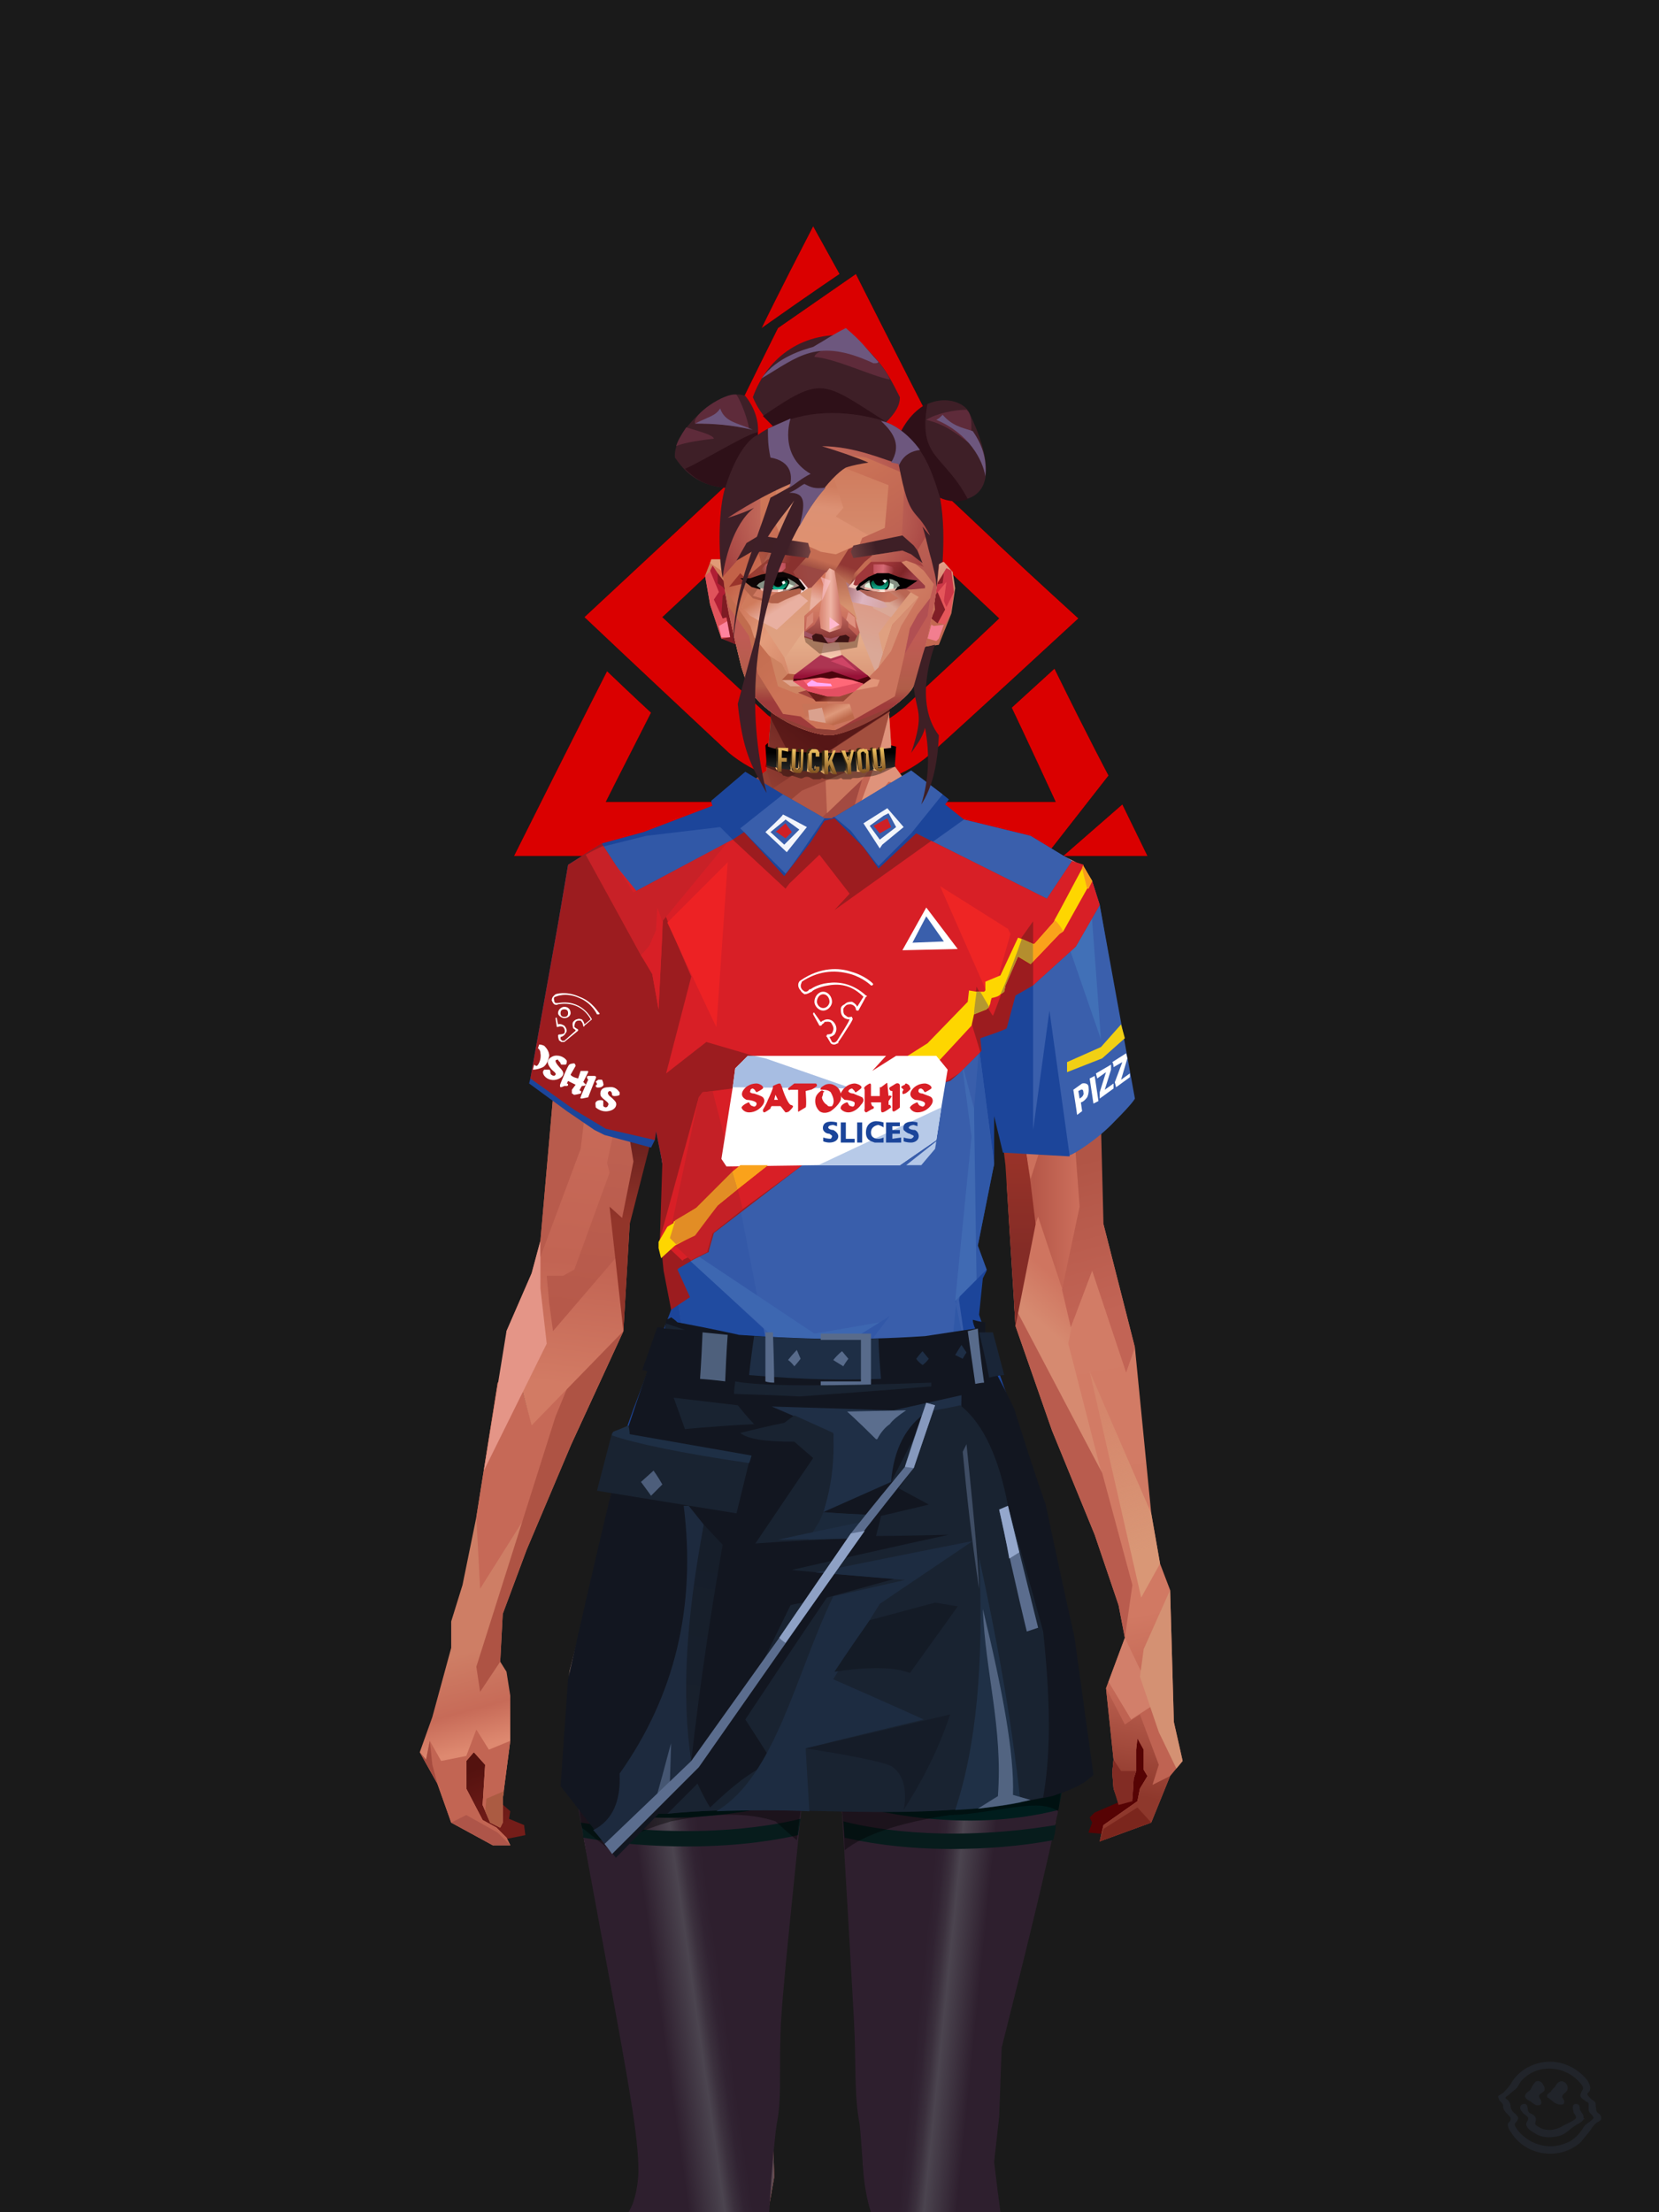<?xml version="1.0" encoding="UTF-8"?><svg width="1320px" height="1760px" viewBox="0 0 1320 1760" version="1.1" xmlns="http://www.w3.org/2000/svg" xmlns:xlink="http://www.w3.org/1999/xlink"><defs><path d=" M 334,204 C 347,216 365,233 383,250 L 386,253 C 418,283 450,312 450,312 C 371,385 331,421 331,421 C 285,460 210,451 172,419 C 95,347 57,311 57,311 L 172,204 C 225,165 279,165 334,204 Z M 195,239 C 145,287 119,311 119,311 C 175,363 203,389 203,389 C 227,407 276,414 311,383 C 362,336 387,312 387,312 C 336,264 311,240 311,240 C 273,211 235,211 195,239 Z" id="id-30894"></path><filter width="134%" height="149%" x="-17%" y="-24%" id="id-30895" filterUnits="objectBoundingBox"><feMorphology result="id-30896" in="SourceAlpha" operator="dilate" radius="0.500"></feMorphology><feOffset result="id-30897" in="SourceGraphic" dx="0" dy="0"></feOffset><feGaussianBlur result="id-30899" in="SourceGraphic" stdDeviation="22"></feGaussianBlur><feColorMatrix in="SourceGraphic" type="matrix" values="0 0 0 0 0.491 0 0 0 0 0.024 0 0 0 0 0.024 0 0 0 1 0"></feColorMatrix></filter><circle cx="252" cy="311" r="67" id="id-30902"></circle><filter width="199%" height="199%" x="-49%" y="-49%" id="id-30903" filterUnits="objectBoundingBox"><feMorphology result="id-30896" in="SourceAlpha" operator="dilate" radius="0.500"></feMorphology><feOffset result="id-30897" in="SourceGraphic" dx="0" dy="0"></feOffset><feGaussianBlur result="id-30899" in="SourceGraphic" stdDeviation="22"></feGaussianBlur><feColorMatrix in="SourceGraphic" type="matrix" values="0 0 0 0 0.491 0 0 0 0 0.024 0 0 0 0 0.024 0 0 0 1 0"></feColorMatrix></filter><path d=" M 1,501 C 50,403 75,354 75,354 C 98,376 110,387 110,387 C 86,434 74,458 74,458 C 312,458 432,458 432,458 C 409,408 397,383 397,383 C 420,362 431,352 431,352 C 459,409 474,437 474,437 L 424,501 C 142,501 1,501 1,501 Z" id="id-30910"></path><filter width="128%" height="189%" x="-14%" y="-45%" id="id-30911" filterUnits="objectBoundingBox"><feMorphology result="id-30896" in="SourceAlpha" operator="dilate" radius="0.500"></feMorphology><feOffset result="id-30897" in="SourceGraphic" dx="0" dy="0"></feOffset><feGaussianBlur result="id-30899" in="SourceGraphic" stdDeviation="22"></feGaussianBlur><feColorMatrix in="SourceGraphic" type="matrix" values="0 0 0 0 0.491 0 0 0 0 0.024 0 0 0 0 0.024 0 0 0 1 0"></feColorMatrix></filter><path d=" M 438,501 C 469,474 485,460 485,460 L 505,501 C 460,501 438,501 438,501 Z" id="id-30918"></path><filter width="304%" height="429%" x="-105%" y="-162%" id="id-30919" filterUnits="objectBoundingBox"><feMorphology result="id-30896" in="SourceAlpha" operator="dilate" radius="0.500"></feMorphology><feOffset result="id-30897" in="SourceGraphic" dx="0" dy="0"></feOffset><feGaussianBlur result="id-30899" in="SourceGraphic" stdDeviation="22"></feGaussianBlur><feColorMatrix in="SourceGraphic" type="matrix" values="0 0 0 0 0.491 0 0 0 0 0.024 0 0 0 0 0.024 0 0 0 1 0"></feColorMatrix></filter><path d=" M 155,196 C 156,195 156,195 156,195 C 178,179 200,163 220,164 C 242,121 253,99 253,99 C 275,141 285,162 285,162 C 303,165 325,176 355,199 C 300,92 273,38 273,38 L 211,81 C 173,157 155,196 155,196 Z" id="id-30926"></path><filter width="167%" height="184%" x="-33%" y="-41%" id="id-30927" filterUnits="objectBoundingBox"><feMorphology result="id-30896" in="SourceAlpha" operator="dilate" radius="0.500"></feMorphology><feOffset result="id-30897" in="SourceGraphic" dx="0" dy="0"></feOffset><feGaussianBlur result="id-30899" in="SourceGraphic" stdDeviation="22"></feGaussianBlur><feColorMatrix in="SourceGraphic" type="matrix" values="0 0 0 0 0.491 0 0 0 0 0.024 0 0 0 0 0.024 0 0 0 1 0"></feColorMatrix></filter><path d=" M 198,81 C 239,52 260,38 260,38 L 239,0 C 211,54 198,81 198,81 Z" id="id-30934"></path><filter width="316%" height="267%" x="-109%" y="-83%" id="id-30935" filterUnits="objectBoundingBox"><feMorphology result="id-30896" in="SourceAlpha" operator="dilate" radius="0.500"></feMorphology><feOffset result="id-30897" in="SourceGraphic" dx="0" dy="0"></feOffset><feGaussianBlur result="id-30899" in="SourceGraphic" stdDeviation="22"></feGaussianBlur><feColorMatrix in="SourceGraphic" type="matrix" values="0 0 0 0 0.491 0 0 0 0 0.024 0 0 0 0 0.024 0 0 0 1 0"></feColorMatrix></filter></defs><g stroke="none" stroke-width="1" fill="none" id="id-30942" fill-rule="evenodd"><g id="id-30943"><rect fill="#1A1A1A" width="1320" height="1760" x="0" y="0" id="id-30944"></rect><g transform=" translate(408,180)" id="id-30945"><g id="id-30946"><use fill="#000000" fill-opacity="1" xlink:href="#id-30894" filter="url(#id-30895)"></use><use fill="#DA0000" xlink:href="#id-30894" fill-rule="evenodd"></use></g><g id="id-30950"><use fill="#000000" fill-opacity="1" xlink:href="#id-30902" filter="url(#id-30903)"></use><use fill="#DA0000" xlink:href="#id-30902" fill-rule="evenodd"></use></g><g id="id-30954"><use fill="#000000" fill-opacity="1" xlink:href="#id-30910" filter="url(#id-30911)"></use><use fill="#DA0000" xlink:href="#id-30910" fill-rule="evenodd"></use></g><g id="id-30958"><use fill="#000000" fill-opacity="1" xlink:href="#id-30918" filter="url(#id-30919)"></use><use fill="#DA0000" xlink:href="#id-30918" fill-rule="evenodd"></use></g><g id="id-30962"><use fill="#000000" fill-opacity="1" xlink:href="#id-30926" filter="url(#id-30927)"></use><use fill="#DA0000" xlink:href="#id-30926" fill-rule="evenodd"></use></g><g id="id-30966"><use fill="#000000" fill-opacity="1" xlink:href="#id-30934" filter="url(#id-30935)"></use><use fill="#DA0000" xlink:href="#id-30934" fill-rule="evenodd"></use></g></g></g></g><defs><linearGradient x1="100%" y1="46%" x2="12%" y2="47%" id="id-74022"><stop stop-color="#CC6F5C" offset="0%"></stop><stop stop-color="#DC8069" offset="21%"></stop><stop stop-color="#DD9482" offset="46%"></stop><stop stop-color="#DD8570" offset="80%"></stop><stop stop-color="#D47863" offset="100%"></stop></linearGradient><linearGradient x1="53%" y1="81%" x2="50%" y2="21%" id="id-74023"><stop stop-color="#BF6352" offset="0%"></stop><stop stop-color="#D17963" offset="24%"></stop><stop stop-color="#D27C66" offset="100%"></stop></linearGradient><linearGradient x1="52%" y1="-4%" x2="46%" y2="70%" id="id-74024"><stop stop-color="#BE6352" offset="0%"></stop><stop stop-color="#8E382C" offset="100%"></stop></linearGradient><linearGradient x1="46%" y1="43%" x2="15%" y2="43%" id="id-74025"><stop stop-color="#C16252" offset="0%"></stop><stop stop-color="#BF6050" offset="8%"></stop><stop stop-color="#A6493B" offset="100%"></stop></linearGradient><linearGradient x1="54%" y1="37%" x2="12%" y2="72%" id="id-74026"><stop stop-color="#3C050A" offset="0%"></stop><stop stop-color="#9A4336" offset="100%"></stop></linearGradient><linearGradient x1="40%" y1="14%" x2="61%" y2="85%" id="id-74027"><stop stop-color="#54120F" offset="0%"></stop><stop stop-color="#741D19" offset="100%"></stop></linearGradient><linearGradient x1="27%" y1="47%" x2="91%" y2="49%" id="id-74028"><stop stop-color="#E19D89" offset="0%"></stop><stop stop-color="#E9A18E" offset="100%"></stop></linearGradient><linearGradient x1="47%" y1="60%" x2="49%" y2="79%" id="id-74029"><stop stop-color="#CE7E65" offset="0%"></stop><stop stop-color="#C76B58" offset="60%"></stop><stop stop-color="#DE8970" offset="100%"></stop></linearGradient><linearGradient x1="29%" y1="56%" x2="69%" y2="53%" id="id-74030"><stop stop-color="#D48F77" offset="0%"></stop><stop stop-color="#C06352" offset="8%"></stop><stop stop-color="#CD6F5D" offset="18%"></stop><stop stop-color="#BA5E4E" offset="38%"></stop><stop stop-color="#C86C59" offset="65%"></stop><stop stop-color="#B8594A" offset="81%"></stop><stop stop-color="#AD5343" offset="100%"></stop></linearGradient><linearGradient x1="47%" y1="45%" x2="54%" y2="46%" id="id-74031"><stop stop-color="#BF6151" offset="0%"></stop><stop stop-color="#B75D4C" offset="62%"></stop><stop stop-color="#AF5646" offset="77%"></stop><stop stop-color="#C37B60" offset="100%"></stop></linearGradient><linearGradient x1="51%" y1="7%" x2="50%" y2="100%" id="id-74032"><stop stop-color="#B95A4B" offset="0%"></stop><stop stop-color="#D38369" offset="75%"></stop><stop stop-color="#D5856B" offset="100%" stop-opacity="0.452"></stop></linearGradient><linearGradient x1="51%" y1="11%" x2="49%" y2="93%" id="id-74033"><stop stop-color="#CF725F" offset="0%"></stop><stop stop-color="#C26453" offset="73%"></stop><stop stop-color="#D27B64" offset="100%"></stop></linearGradient><linearGradient x1="51%" y1="-5%" x2="48%" y2="96%" id="id-74034"><stop stop-color="#C86B5A" offset="0%"></stop><stop stop-color="#B6594A" offset="100%"></stop></linearGradient><linearGradient x1="50%" y1="19%" x2="50%" y2="69%" id="id-74035"><stop stop-color="#9B453A" offset="0%"></stop><stop stop-color="#621B1A" offset="45%"></stop><stop stop-color="#92352A" offset="100%"></stop></linearGradient><linearGradient x1="46%" y1="74%" x2="39%" y2="35%" id="id-74036"><stop stop-color="#9C4034" offset="0%"></stop><stop stop-color="#AF5244" offset="51%"></stop><stop stop-color="#9F4438" offset="100%" stop-opacity="0"></stop></linearGradient><linearGradient x1="46%" y1="16%" x2="49%" y2="82%" id="id-74037"><stop stop-color="#9B473D" offset="0%" stop-opacity="0.186"></stop><stop stop-color="#5F2520" offset="100%"></stop></linearGradient><linearGradient x1="41%" y1="19%" x2="50%" y2="100%" id="id-74038"><stop stop-color="#BB6351" offset="0%"></stop><stop stop-color="#90372C" offset="100%"></stop></linearGradient><linearGradient x1="50%" y1="31%" x2="45%" y2="50%" id="id-74039"><stop stop-color="#CF7560" offset="0%"></stop><stop stop-color="#D68A70" offset="100%"></stop></linearGradient><linearGradient x1="51%" y1="22%" x2="50%" y2="100%" id="id-74040"><stop stop-color="#9B4237" offset="0%"></stop><stop stop-color="#B77057" offset="100%"></stop></linearGradient><linearGradient x1="49%" y1="0%" x2="50%" y2="100%" id="id-74041"><stop stop-color="#D27A64" offset="0%" stop-opacity="0.648"></stop><stop stop-color="#CC715D" offset="100%"></stop></linearGradient><linearGradient x1="44%" y1="15%" x2="50%" y2="100%" id="id-74042"><stop stop-color="#B05345" offset="0%"></stop><stop stop-color="#9F4739" offset="100%"></stop></linearGradient><linearGradient x1="52%" y1="21%" x2="49%" y2="83%" id="id-74043"><stop stop-color="#CB725D" offset="0%"></stop><stop stop-color="#D6866C" offset="48%"></stop><stop stop-color="#D6896E" offset="100%" stop-opacity="0.854"></stop></linearGradient><linearGradient x1="85%" y1="60%" x2="15%" y2="60%" id="id-74044"><stop stop-color="#CC6F5C" offset="0%"></stop><stop stop-color="#B65849" offset="100%"></stop></linearGradient><linearGradient x1="48%" y1="-20%" x2="59%" y2="91%" id="id-74045"><stop stop-color="#D27F6C" offset="0%"></stop><stop stop-color="#B35748" offset="60%"></stop><stop stop-color="#B15546" offset="72%"></stop><stop stop-color="#C26455" offset="100%"></stop></linearGradient><linearGradient x1="55%" y1="48%" x2="46%" y2="33%" id="id-74046"><stop stop-color="#CC705C" offset="0%"></stop><stop stop-color="#CF6B5A" offset="86%"></stop><stop stop-color="#C56958" offset="100%"></stop></linearGradient><linearGradient x1="50%" y1="19%" x2="50%" y2="78%" id="id-74047"><stop stop-color="#7C241C" offset="0%"></stop><stop stop-color="#9A3329" offset="50%"></stop><stop stop-color="#842C26" offset="100%"></stop><stop stop-color="#842C26" offset="100%"></stop></linearGradient><linearGradient x1="50%" y1="10%" x2="50%" y2="43%" id="id-74048"><stop stop-color="#C06756" offset="0%"></stop><stop stop-color="#B85C4D" offset="15%"></stop><stop stop-color="#99362A" offset="68%"></stop><stop stop-color="#A8483A" offset="100%"></stop></linearGradient><linearGradient x1="89%" y1="50%" x2="7%" y2="52%" id="id-74049"><stop stop-color="#842C22" offset="0%"></stop><stop stop-color="#B85C4D" offset="53%" stop-opacity="0.199"></stop><stop stop-color="#99362A" offset="75%"></stop><stop stop-color="#8D3126" offset="100%"></stop></linearGradient><linearGradient x1="44%" y1="70%" x2="86%" y2="30%" id="id-74050"><stop stop-color="#D78E7B" offset="0%"></stop><stop stop-color="#E0907C" offset="100%"></stop></linearGradient><linearGradient x1="19%" y1="86%" x2="73%" y2="32%" id="id-74051"><stop stop-color="#8D342A" offset="0%"></stop><stop stop-color="#C77C6A" offset="40%"></stop><stop stop-color="#E19C86" offset="100%"></stop></linearGradient><linearGradient x1="35%" y1="94%" x2="47%" y2="12%" id="id-74052"><stop stop-color="#CD8470" offset="0%"></stop><stop stop-color="#C77C6A" offset="40%"></stop><stop stop-color="#DF907C" offset="100%"></stop></linearGradient><linearGradient x1="50%" y1="54%" x2="27%" y2="9%" id="id-74053"><stop stop-color="#DDAB90" offset="0%"></stop><stop stop-color="#DDAB90" offset="100%" stop-opacity="0.078"></stop></linearGradient><linearGradient x1="20%" y1="36%" x2="93%" y2="69%" id="id-74054"><stop stop-color="#E19D8B" offset="0%"></stop><stop stop-color="#DA846F" offset="70%"></stop><stop stop-color="#9B3F34" offset="100%"></stop></linearGradient><linearGradient x1="36%" y1="84%" x2="25%" y2="44%" id="id-74055"><stop stop-color="#C96D62" offset="0%" stop-opacity="0.509"></stop><stop stop-color="#90372C" offset="35%" stop-opacity="0.675"></stop><stop stop-color="#762E17" offset="100%" stop-opacity="0"></stop></linearGradient><linearGradient x1="63%" y1="95%" x2="43%" y2="20%" id="id-74056"><stop stop-color="#C06352" offset="0%"></stop><stop stop-color="#CF7762" offset="46%"></stop><stop stop-color="#C26655" offset="100%"></stop></linearGradient><linearGradient x1="40%" y1="0%" x2="50%" y2="86%" id="id-74057"><stop stop-color="#C56656" offset="0%"></stop><stop stop-color="#D27A64" offset="100%"></stop></linearGradient><linearGradient x1="50%" y1="0%" x2="50%" y2="92%" id="id-74058"><stop stop-color="#D27662" offset="0%"></stop><stop stop-color="#D37B65" offset="100%"></stop></linearGradient><linearGradient x1="33%" y1="79%" x2="21%" y2="44%" id="id-74059"><stop stop-color="#BE6457" offset="0%"></stop><stop stop-color="#983F32" offset="28%" stop-opacity="0.928"></stop><stop stop-color="#762E17" offset="100%" stop-opacity="0"></stop></linearGradient><linearGradient x1="4%" y1="47%" x2="92%" y2="45%" id="id-74060"><stop stop-color="#732617" offset="0%"></stop><stop stop-color="#832E1D" offset="17%" stop-opacity="0.753"></stop><stop stop-color="#9E4B3D" offset="48%" stop-opacity="0.386"></stop><stop stop-color="#8E3D31" offset="78%" stop-opacity="0.762"></stop><stop stop-color="#823328" offset="100%"></stop></linearGradient><linearGradient x1="60%" y1="45%" x2="67%" y2="53%" id="id-74061"><stop stop-color="#E79081" offset="0%"></stop><stop stop-color="#F6ACA6" offset="100%"></stop></linearGradient><linearGradient x1="48%" y1="15%" x2="54%" y2="81%" id="id-74062"><stop stop-color="#D99776" offset="0%" stop-opacity="0.400"></stop><stop stop-color="#D99776" offset="100%"></stop></linearGradient><linearGradient x1="47%" y1="44%" x2="50%" y2="61%" id="id-74063"><stop stop-color="#943B2F" offset="0%" stop-opacity="0.175"></stop><stop stop-color="#611C1B" offset="100%"></stop></linearGradient><linearGradient x1="26%" y1="-7%" x2="50%" y2="96%" id="id-74064"><stop stop-color="#37373F" offset="0%"></stop><stop stop-color="#19191D" offset="100%"></stop></linearGradient><linearGradient x1="50%" y1="12%" x2="59%" y2="82%" id="id-74065"><stop stop-color="#252525" offset="0%"></stop><stop stop-color="#101010" offset="100%"></stop></linearGradient><linearGradient x1="25%" y1="-16%" x2="50%" y2="98%" id="id-74066"><stop stop-color="#37373F" offset="0%"></stop><stop stop-color="#19191D" offset="100%"></stop></linearGradient><linearGradient x1="75%" y1="39%" x2="50%" y2="93%" id="id-74067"><stop stop-color="#252525" offset="0%"></stop><stop stop-color="#000000" offset="100%"></stop></linearGradient></defs><g transform=" translate(334,549)" id="id-74068"><polygon points="561 754 565 871 565 881 537 893 533 897 535 901 532 909 543 910 597 864" fill="#560304" id="id-74069"></polygon><polygon points="537 282 539 246 535 195 529 158 522 137 484 118 440 111 212 111 188 113 157 123 121 139 111 186 108 221 109 290" fill="url(#id-74022)" id="id-74069"></polygon><polygon points="467 393 474 506 503 589 537 672 556 728 561 754 546 794 552 851 551 861 552 874 556 885 567 882 568 866 570 860 570 843 571 834 576 843 576 859 579 864 573 874 571 884 544 903 541 916 582 901 597 864 607 852 600 821 597 716 589 695 582 655 569 523 544 425" fill="url(#id-74023)" id="id-74069"></polygon><polygon points="546 794 552 851 551 861 552 874 556 885 567 882 568 866 570 860 570 843 571 834 576 843 576 859 579 864 573 874 571 884 544 903 541 916 582 901 597 864 583 871 588 855 573 815 561 823" fill="url(#id-74024)" id="id-74069"></polygon><polygon points="552 851 551 861 552 874 556 887 567 884 568 866 570 860 558 860" fill="#822C24" id="id-74069"></polygon><polygon points="544 906 541 916 582 901 571 889" fill="#7B261D" id="id-74069"></polygon><polygon points="561 754 548 789 566 819 586 806" fill="#D27F6A" id="id-74069"></polygon><polygon points="486 648 477 599 453 529 440 504 437 490 439 460 449 402 456 340 188 343 198 411 202 493 162 596 153 638 266 693 319 721 386 693" fill="url(#id-74025)" id="id-74069"></polygon><polygon points="486 648 477 599 453 529 440 504 437 490 439 460 449 402 456 340 296 353 376 634" fill="#C56656" id="id-74069"></polygon><g transform=" translate(188,0)" id="id-74078"><polygon points="274 114 253 111 232 100 201 76 188 58 184 1 93 1 88 64 25 111 1 113 103 123 121 135 134 138 149 121 161 117 187 119 225 114" fill="#C36553" id="id-74069"></polygon><polygon points="201 76 188 58 185 12 175 57 155 111 185 73" fill="#DF937B" id="id-74069"></polygon><polygon points="149 1 93 1 88 64 108 126 121 135 133 138" fill="#B15748" id="id-74069"></polygon><polygon points="116 102 120 113 118 115 136 135 150 119 164 71 125 108" fill="#A34A41" id="id-74082"></polygon><polygon points="121 127 133 138 145 124" fill="#982E29" id="id-74083"></polygon><polygon points="136 98 164 71 175 57 186 17 134 51" fill="#CC775E" id="id-74084"></polygon><polygon points="97 96 116 80 164 60 178 48 186 17 184 1 93 1 88 64 45 96" fill="#8E3A2F" opacity="0.654" id="id-74069"></polygon><polygon points="186 17 184 1 93 1 88 64 45 96 66 96" fill="url(#id-74026)" opacity="0.467" id="id-74069"></polygon><polygon points="123 58 176 23 186 17 184 1 93 1 91 22 108 55" fill="#380409" opacity="0.434" id="id-74069"></polygon></g><polygon points="41 844 33 856 36 895 64 915 84 911 83 903 71 898 72 892 63 884 52 849" fill="url(#id-74027)" id="id-74069"></polygon><polygon points="315 152 285 173 320 188 357 166" fill="#E59B87" id="id-74089"></polygon><polygon points="327 150 370 130 342 127" fill="#C76B58" id="id-74090"></polygon><polygon points="301 142 303 148 243 131 240 119 276 119" fill="#C76B58" id="id-74091"></polygon><polygon points="159 149 206 123 269 123 303 144 297 118 188 113 157 123 121 139" fill="url(#id-74028)" id="id-74069"></polygon><polygon points="157 123 121 139 153 167 196 134" fill="#F2AFA7" id="id-74069"></polygon><polygon points="89 584 77 541 62 551 45 658 34 712 25 741 25 762 10 817 0 845 14 870 25 901 58 919 72 919 69 913 61 905 50 899 37 874 37 852 43 845 52 855 50 887 56 901 64 905 66 901 66 882 72 836 72 800 69 781 64 773 66 735 85 684 121 599 162 510" fill="url(#id-74029)" id="id-74069"></polygon><polygon points="89 584 77 541 62 551 45 658 48 715 121 599 162 510" fill="#C66957" id="id-74069"></polygon><polygon points="55 843 45 827 37 848 17 852 8 836 5 851 0 845 14 870 25 901 58 919 72 919 69 913 61 905 50 899 37 874 37 852 43 845 52 855 50 887 56 901 64 905 66 901 66 882 72 836" fill="#C26553" id="id-74069"></polygon><polygon points="53 882 52 892 56 901 64 905 66 901 66 882 67 876" fill="#AB5B42" id="id-74069"></polygon><polygon points="25 901 58 919 72 919 62 909 37 895" fill="#AE5549" id="id-74069"></polygon><polygon points="160 467 145 488 108 578 45 777 48 797 64 773 66 735 85 684 121 599 162 510" fill="#AE5344" id="id-74069"></polygon><polygon points="169 1211 277 1211 282 1183 281 1150 284 1127 286 1114 285 1063 293 972 306 866 311 792 309 768 323 771 337 768 333 817 333 855 339 924 346 1008 348 1113 351 1130 353 1176 361 1211 461 1211 458 1191 456 1170 460 1133 461 1082 505 905 516 839 518 826 512 762 503 706 486 648 482 629 386 690 318 718 266 690 184 629 153 637 132 731 119 781 118 813 123 862 131 916 166 1094 176 1179" fill="url(#id-74030)" id="id-74069"></polygon><polygon points="463 664 416 771 400 819 392 1125 359 1178 398 1204 441 1153 461 1082 505 905 516 839 518 826 515 789 490 714" fill="url(#id-74031)" id="id-74069"></polygon><polygon points="422 1160 395 1199 365 1171 401 1149 384 1120 391 983 411 786 416 771 448 697 454 1013 445 1116 407 1149" fill="url(#id-74032)" id="id-74102"></polygon><polygon points="121 139 111 186 108 221 109 290 96 438 89 464 69 510 89 585 162 510 167 425 162 241" fill="url(#id-74033)" id="id-74069"></polygon><polygon points="101 466 103 488 106 510 160 447 179 359 164 232 187 184 186 179 132 181 161 234 161 321 149 376 151 384 123 461 114 466" fill="url(#id-74034)" id="id-74104"></polygon><polygon points="96 438 89 464 69 510 51 621 101 520 96 476" fill="#E49587" id="id-74069"></polygon><polygon points="96 451 128 365 134 316 121 139 111 186 108 221 109 290 96 438" fill="#B85B4C" id="id-74069"></polygon><polygon points="184 241 177 248 162 225 138 289 161 321 170 375 161 420 151 411 162 510 167 425 188 343" fill="url(#id-74035)" id="id-74069"></polygon><polygon points="284 1127 286 1114 285 1063 293 972 306 866 311 792 309 768 323 771 337 768 333 817 333 855 339 924 346 1008 375 889 416 771 463 664 490 714 515 790 512 762 503 706 486 648 477 599 471 583 420 650 316 720 201 654 244 742 264 824 275 994" fill="url(#id-74036)" id="id-74069"></polygon><polygon points="298 930 306 866 311 792 309 768 323 771 337 768 333 817 333 855 336 894 347 826 360 784 378 733 388 687 321 739 254 687 267 736 291 821" fill="url(#id-74037)" id="id-74069"></polygon><polygon points="348 1093 348 1113 351 1130 353 1176 361 1211 461 1211 439 1155 422 1136 403 1148 429 1168 400 1202 370 1170 382 1125" fill="url(#id-74038)" id="id-74069"></polygon><polygon points="10 855 8 836 5 851 0 845 14 870" fill="#A64C3F" id="id-74069"></polygon><polygon points="520 500 516 520 544 629 474 500 490 399" fill="url(#id-74039)" id="id-74112"></polygon><polygon points="461 1211 458 1191 456 1170 460 1133 461 1082 439 1155 450 1211" fill="url(#id-74040)" id="id-74069"></polygon><polygon points="220 1149 259 1115 240 1063 232 973 266 819 240 713 201 661 158 650 201 784 183 925 170 1083" fill="url(#id-74041)" id="id-74114"></polygon><polygon points="169 1211 277 1211 282 1183 281 1150 284 1127 286 1114 286 1098 226 1211 207 1211 196 1121 173 1078 150 1014 166 1094 176 1179" fill="url(#id-74042)" id="id-74069"></polygon><polygon points="173 1078 183 924 150 1014" fill="#B76050" id="id-74069"></polygon><polygon points="169 1211 239 1211 230 1196 204 1175 173 1150 176 1179" fill="#7E2A20" opacity="0.574" id="id-74069"></polygon><polygon points="221 1130 240 1097 224 1063 224 983 240 804 217 698 190 668 212 771 212 910 190 998 181 1094" fill="url(#id-74043)" id="id-74114"></polygon><polygon points="217 795 221 692 200 667 169 658 200 737" fill="#D6886E" id="id-74119"></polygon><polygon points="511 476 492 419 481 447 484 356 521 274 533 417" fill="url(#id-74044)" id="id-74120"></polygon><polygon points="569 523 544 425 542 346 537 282 539 246 535 195 529 158 522 137 494 161 419 158 471 211 516 290 525 411 511 477 518 507 535 462 562 543" fill="url(#id-74045)" id="id-74069"></polygon><polygon points="486 389 533 243 501 167 464 207 451 247 463 265" fill="url(#id-74046)" id="id-74122"></polygon><polygon points="473 490 474 506 503 589 537 672 556 728 561 754 567 712 543 623" fill="#B95C4E" id="id-74069"></polygon><polygon points="460 328 466 378 474 506 490 425 486 392 469 274 479 230 461 260 454 251" fill="url(#id-74047)" id="id-74069"></polygon><polygon points="440 504 437 490 439 460 449 402 456 340 458 328 325 282 188 343 198 411 202 493 162 596 157 621 161 633 169 599 173 570 204 506 202 458 217 402 286 365 321 352 353 360 422 402 431 493 437 520" fill="url(#id-74048)" id="id-74069"></polygon><polygon points="451 385 456 340 458 328 364 340 330 308 268 343 188 343 194 379 262 368 312 343 335 340 381 368" fill="url(#id-74049)" id="id-74069"></polygon><polygon points="286 328 306 310 330 274 453 252 464 205 421 156 317 204 219 165 210 154 188 180" fill="url(#id-74050)" id="id-74127"></polygon><path d=" M 422,195 L 405,190 C 377,190 357,198 343,214 C 329,230 322,250 323,276 C 324,301 331,320 345,333 C 365,351 384,356 405,356 C 425,356 444,347 450,342 C 454,339 457,335 460,328 C 463,323 466,317 467,308 C 469,294 466,276 457,254 L 422,195 Z" fill="url(#id-74051)" id="id-74128"></path><path d=" M 422,195 L 417,175 C 386,188 366,196 358,201 C 355,203 351,206 348,208 C 348,209 381,253 448,342 C 454,338 459,332 463,324 C 469,310 469,301 469,293 C 469,287 465,275 459,257 L 422,195 Z" fill="url(#id-74052)" id="id-74128"></path><path d=" M 375,226 C 338,253 343,276 343,284 C 343,291 353,319 371,335 C 379,342 422,349 447,331 C 468,316 472,294 458,265 C 427,221 400,208 375,226 Z" fill="url(#id-74053)" opacity="0.282" id="id-74128"></path><path d=" M 272,205 C 260,199 243,200 221,209 C 187,227 169,258 168,303 C 167,319 184,342 190,346 C 197,351 212,356 239,353 C 257,351 272,344 284,333 C 303,312 312,288 309,260 C 305,217 291,214 272,205 Z" fill="url(#id-74054)" id="id-74131"></path><path d=" M 340,285 C 333,252 328,240 326,248 C 324,254 323,263 323,276 C 324,301 331,320 345,333 C 365,351 382,356 404,356 C 425,356 444,347 450,342 C 456,337 465,325 468,308 C 472,290 465,276 463,268 C 461,263 460,259 458,255 L 442,290 L 399,304 L 366,300 L 340,285 Z" fill="url(#id-74055)" id="id-74128"></path><path d=" M 153,637 L 149,654 L 132,731 L 130,739 C 133,730 135,723 137,718 C 140,709 147,691 149,680 C 151,671 155,655 161,633 L 172,570 L 162,596 L 153,637 Z" fill="#7D362E" id="id-74069"></path><path d=" M 259,203 C 254,199 240,185 217,163 L 210,153 L 186,180 C 192,211 192,231 186,239 C 175,256 168,277 168,303 C 168,324 190,352 239,344 C 252,342 274,217 259,203 Z" fill="#DB927F" id="id-74131"></path><polygon points="175 565 203 550 234 558 241 520 203 455 203 507" fill="#9E4435" id="id-74135"></polygon><polygon points="241 442 241 518 229 556 233 629 266 657 316 707 381 659 395 629 364 504 350 504 301 380" fill="url(#id-74056)" id="id-74136"></polygon><polygon points="432 626 427 589 407 518 414 505 450 568 470 618" fill="url(#id-74057)" id="id-74137"></polygon><polygon points="302 376 254 442 254 546 302 590 364 568 364 504 350 504 376 454 345 400" fill="url(#id-74058)" id="id-74136"></polygon><polygon points="317 480 342 436 319 413 300 447" fill="#C96C5A" id="id-74139"></polygon><polygon points="304 541 318 507 329 541 314 549" fill="#C06352" id="id-74140"></polygon><polygon points="306 543 316 578 329 541" fill="#DF8F72" id="id-74141"></polygon><path d=" M 178,333 C 179,334 180,336 182,338 C 184,342 186,343 189,346 C 190,347 197,351 206,353 C 215,354 226,355 239,353 C 257,351 272,344 284,333 C 293,322 299,313 302,305 C 304,301 307,293 309,277 C 310,274 310,268 309,260 L 228,277 L 207,295 L 178,333 Z" fill="url(#id-74059)" id="id-74131"></path><polygon points="306 543 308 550 324 556 329 541" fill="#E6A08A" id="id-74141"></polygon><polygon points="308 543 318 525 323 542 314 548" fill="#7E312C" id="id-74144"></polygon><polygon points="152 641 162 596 176 561 185 617 214 602 246 628 323 690 404 628 423 605 454 605 470 577 477 599 482 629 388 689 337 768 323 771 309 768 259 688 175 639 142 688" fill="url(#id-74060)" opacity="0.442" id="id-74145"></polygon><polygon points="490 154 522 137 484 118 412 123" fill="url(#id-74061)" id="id-74069"></polygon><polygon points="573 785 588 829 602 858 607 852 600 821 597 716 576 763" fill="#D49173" id="id-74069"></polygon><polygon points="574 722 589 695 582 655 533 542" fill="url(#id-74062)" id="id-74069"></polygon><polygon points="172 640 241 690 309 768 323 771 338 768 395 706 469 661 404 650 313 706 217 629" fill="url(#id-74063)" opacity="0.571" id="id-74149"></polygon><g transform=" translate(188,270)" id="id-74150"><polygon points="207 13 207 10 217 2 220 2 239 21 258 39 260 42 250 51 246 52 226 33" fill="url(#id-74064)" id="id-74151"></polygon><polygon points="208 40 218 50 222 50 240 33 257 13 257 9 247 0 244 1 230 19 209 36" fill="url(#id-74065)" id="id-74152"></polygon><polygon points="1 13 1 10 10 2 15 2 32 21 50 39 52 42 42 52 38 52 19 33" fill="url(#id-74066)" id="id-74151"></polygon><polygon points="0 43 10 53 14 53 33 35 50 15 50 11 40 3 36 4 19 23 1 39" fill="url(#id-74067)" id="id-74152"></polygon></g></g><defs><linearGradient x1="50%" y1="0%" x2="50%" y2="62%" id="id-74820"><stop stop-color="#E3A189" offset="0%"></stop><stop stop-color="#C36851" offset="100%"></stop></linearGradient><linearGradient x1="39%" y1="5%" x2="39%" y2="67%" id="id-74821"><stop stop-color="#CC7457" offset="0%"></stop><stop stop-color="#DFA080" offset="100%"></stop></linearGradient><linearGradient x1="65%" y1="0%" x2="47%" y2="79%" id="id-74822"><stop stop-color="#DC9580" offset="0%"></stop><stop stop-color="#DAA897" offset="100%"></stop></linearGradient><linearGradient x1="92%" y1="40%" x2="58%" y2="65%" id="id-74823"><stop stop-color="#B96653" offset="0%"></stop><stop stop-color="#DAA897" offset="100%"></stop></linearGradient><linearGradient x1="50%" y1="27%" x2="50%" y2="147%" id="id-74824"><stop stop-color="#E4AB89" offset="0%"></stop><stop stop-color="#D3876B" offset="100%"></stop></linearGradient><linearGradient x1="7%" y1="20%" x2="70%" y2="67%" id="id-74825"><stop stop-color="#C36248" offset="0%"></stop><stop stop-color="#E39C7B" offset="37%"></stop><stop stop-color="#D78B6C" offset="58%"></stop><stop stop-color="#CB745D" offset="100%"></stop></linearGradient><linearGradient x1="28%" y1="27%" x2="54%" y2="70%" id="id-74826"><stop stop-color="#C16C4E" offset="0%"></stop><stop stop-color="#CC7357" offset="100%"></stop></linearGradient><linearGradient x1="50%" y1="18%" x2="39%" y2="91%" id="id-74827"><stop stop-color="#CF7C5E" offset="0%"></stop><stop stop-color="#DC9174" offset="36%"></stop><stop stop-color="#DF9170" offset="100%"></stop></linearGradient><linearGradient x1="39%" y1="25%" x2="104%" y2="96%" id="id-74828"><stop stop-color="#D07958" offset="0%"></stop><stop stop-color="#B3554F" offset="100%"></stop></linearGradient><linearGradient x1="53%" y1="43%" x2="52%" y2="81%" id="id-74829"><stop stop-color="#BF5B54" offset="0%"></stop><stop stop-color="#B05D48" offset="76%"></stop><stop stop-color="#9F3B3B" offset="100%"></stop></linearGradient><radialGradient cx="50%" cy="59%" r="66%" id="id-74830" fx="50%" fy="59%" gradientTransform=" translate(0.500,0.593) scale(0.731,1) rotate(-90) scale(1,1) translate(-0.500,-0.593)"><stop stop-color="#E69A7A" offset="0%"></stop><stop stop-color="#A64442" offset="100%"></stop></radialGradient><linearGradient x1="50%" y1="42%" x2="37%" y2="61%" id="id-74831"><stop stop-color="#C46C52" offset="0%"></stop><stop stop-color="#9B4C40" offset="100%"></stop></linearGradient><linearGradient x1="50%" y1="31%" x2="50%" y2="119%" id="id-74832"><stop stop-color="#E9B0A1" offset="0%"></stop><stop stop-color="#FDDAB5" offset="100%"></stop></linearGradient><linearGradient x1="36%" y1="93%" x2="50%" y2="50%" id="id-74833"><stop stop-color="#C87F5D" offset="0%"></stop><stop stop-color="#923734" offset="100%"></stop></linearGradient><linearGradient x1="18%" y1="52%" x2="79%" y2="50%" id="id-74834"><stop stop-color="#9A342B" offset="0%"></stop><stop stop-color="#9B4843" offset="100%"></stop></linearGradient><linearGradient x1="56%" y1="-29%" x2="60%" y2="75%" id="id-74835"><stop stop-color="#A24E3F" offset="0%"></stop><stop stop-color="#D79370" offset="100%"></stop></linearGradient><linearGradient x1="42%" y1="71%" x2="50%" y2="23%" id="id-74836"><stop stop-color="#E9B0A1" offset="0%"></stop><stop stop-color="#D3755A" offset="100%"></stop></linearGradient><linearGradient x1="50%" y1="0%" x2="50%" y2="100%" id="id-74837"><stop stop-color="#DB886C" offset="0%"></stop><stop stop-color="#B5524B" offset="100%"></stop></linearGradient><linearGradient x1="0%" y1="58%" x2="100%" y2="58%" id="id-74838"><stop stop-color="#D67E6A" offset="0%"></stop><stop stop-color="#EFB4A4" offset="50%"></stop><stop stop-color="#C36257" offset="100%"></stop></linearGradient><linearGradient x1="50%" y1="0%" x2="50%" y2="78%" id="id-74839"><stop stop-color="#BD645A" offset="0%"></stop><stop stop-color="#8B3937" offset="100%"></stop></linearGradient><linearGradient x1="67%" y1="100%" x2="33%" y2="100%" id="id-74840"><stop stop-color="#E29579" offset="0%"></stop><stop stop-color="#DFA58F" offset="100%"></stop></linearGradient><linearGradient x1="33%" y1="26%" x2="82%" y2="67%" id="id-74841"><stop stop-color="#C87458" offset="0%"></stop><stop stop-color="#DE987A" offset="52%"></stop><stop stop-color="#BE6A4C" offset="100%"></stop></linearGradient><linearGradient x1="18%" y1="38%" x2="44%" y2="66%" id="id-74842"><stop stop-color="#D07B5C" offset="0%"></stop><stop stop-color="#E9B0A1" offset="100%"></stop></linearGradient><linearGradient x1="0%" y1="43%" x2="92%" y2="67%" id="id-74843"><stop stop-color="#AF797F" offset="0%"></stop><stop stop-color="#DDB5C1" offset="47%"></stop><stop stop-color="#D6A6A6" offset="100%"></stop></linearGradient><linearGradient x1="34%" y1="46%" x2="82%" y2="54%" id="id-74844"><stop stop-color="#AB6155" offset="0%"></stop><stop stop-color="#C8745E" offset="100%"></stop></linearGradient><linearGradient x1="34%" y1="40%" x2="83%" y2="55%" id="id-74845"><stop stop-color="#A0373A" offset="0%"></stop><stop stop-color="#7F2528" offset="63%"></stop><stop stop-color="#993B43" offset="100%"></stop></linearGradient><linearGradient x1="100%" y1="59%" x2="-8%" y2="52%" id="id-74846"><stop stop-color="#86292C" offset="0%"></stop><stop stop-color="#D56A75" offset="51%"></stop><stop stop-color="#BE4F5A" offset="100%"></stop></linearGradient><linearGradient x1="10%" y1="46%" x2="71%" y2="50%" id="id-74847"><stop stop-color="#974537" offset="0%" stop-opacity="0.483"></stop><stop stop-color="#89312E" offset="100%"></stop></linearGradient><linearGradient x1="0%" y1="60%" x2="100%" y2="50%" id="id-74848"><stop stop-color="#97443B" offset="0%"></stop><stop stop-color="#D56A75" offset="51%"></stop><stop stop-color="#BE4F5A" offset="100%"></stop></linearGradient><linearGradient x1="50%" y1="90%" x2="50%" y2="50%" id="id-74849"><stop stop-color="#15B095" offset="0%"></stop><stop stop-color="#006A4B" offset="100%"></stop></linearGradient><linearGradient x1="50%" y1="100%" x2="50%" y2="50%" id="id-74850"><stop stop-color="#1AD9B7" offset="0%"></stop><stop stop-color="#007E59" offset="100%"></stop></linearGradient><linearGradient x1="43%" y1="48%" x2="63%" y2="56%" id="id-74851"><stop stop-color="#6B201B" offset="0%"></stop><stop stop-color="#833528" offset="100%" stop-opacity="0.686"></stop></linearGradient><linearGradient x1="39%" y1="84%" x2="39%" y2="50%" id="id-74852"><stop stop-color="#971137" offset="0%"></stop><stop stop-color="#AD3552" offset="100%"></stop></linearGradient><linearGradient x1="-7%" y1="56%" x2="36%" y2="52%" id="id-74853"><stop stop-color="#724242" offset="0%"></stop><stop stop-color="#3E1F26" offset="100%"></stop></linearGradient><linearGradient x1="100%" y1="57%" x2="67%" y2="56%" id="id-74854"><stop stop-color="#724242" offset="0%"></stop><stop stop-color="#3E1F26" offset="100%"></stop></linearGradient></defs><g transform=" translate(561,332)" id="id-74855"><g transform=" translate(172,115)" id="id-74856"><polygon points="14 1 18 0 25 8 27 21 24 41 14 66 0 68" fill="url(#id-74820)" id="id-74857"></polygon><polygon points="12 48 19 50 23 42 26 24 20 12 12 22" fill="#E5565A" id="id-74858"></polygon><polygon points="11 21 17 10 20 5 24 7 26 24 20 36 18 31 20 16 9 29" fill="#CB3646" id="id-74859"></polygon><polygon points="10 28 11 38 8 45 13 49 19 38 13 24" fill="#811E27" id="id-74860"></polygon><polygon points="12 18 17 17 18 9" fill="#871D26" id="id-74861"></polygon><polygon points="18 50 10 51 8 50 5 61 12 63 14 61" fill="#F27E8F" id="id-74862"></polygon></g><g transform=" translate(0,113)" id="id-74863"><polygon points="13 0 5 0 0 13 4 36 13 63 25 67" fill="#D07C59" id="id-74864"></polygon><polygon points="5 9 0 13 4 36 13 63 25 67 13 24" fill="#E0535B" id="id-74864"></polygon><polygon points="18 46 14 47 7 32 11 26 4 9 6 5 16 20 17 29" fill="#B01E34" id="id-74866"></polygon><polygon points="13 62 20 62 18 49 11 53" fill="#FE839E" id="id-74867"></polygon><polygon points="25 68 13 63 20 62 17 46 14 47 13 44 14 29 17 26 14 22 10 19 10 11 17 20" fill="#7E1B23" id="id-74868"></polygon><polygon points="13 9 4 3 5 0 12 0" fill="#E19B77" id="id-74869"></polygon></g><path d=" M 29,199 C 21,167 16,144 15,130 C 4,44 33,0 103,0 C 180,0 191,63 186,119 C 183,157 173,191 170,202 C 169,206 167,213 164,217 C 151,234 112,253 99,253 C 88,253 54,243 36,218 C 34,215 32,208 29,199 Z" fill="url(#id-74821)" id="id-74870"></path><polygon points="164 137 138 172 143 194 134 203 117 159 118 140 127 137" fill="url(#id-74822)" id="id-74871"></polygon><polygon points="166 136 148 159 134 152 127 137" fill="url(#id-74823)" id="id-74871"></polygon><polygon points="59 198 79 169 122 169 136 204 132 209 108 207 75 207 67 207" fill="url(#id-74824)" id="id-74873"></polygon><path d=" M 29,199 C 22,171 18,151 16,139 C 13,120 12,107 12,97 C 12,97 12,96 12,96 L 54,101 L 29,151 L 46,165 L 63,191 L 68,207 L 77,214 L 128,209 L 138,199 L 149,165 L 170,143 L 155,134 L 151,105 L 187,100 C 187,100 187,101 187,101 C 187,107 186,113 186,119 C 183,157 173,191 170,202 C 169,206 167,213 164,217 C 151,234 112,253 99,253 C 88,253 54,243 36,218 C 34,215 32,208 29,199 Z" fill="url(#id-74825)" id="id-74870"></path><polygon points="138 199 149 165 170 143 156 166 148 186" fill="#D68D71" id="id-74870"></polygon><polygon points="50 189 61 196 69 211 80 220 62 220 50 215" fill="#CE8362" id="id-74876"></polygon><path d=" M 29,199 L 19,157 C 18,151 17,147 17,144 C 16,141 16,139 16,137 L 36,166 L 39,175 L 52,191 L 58,214 L 73,220 L 94,216 L 104,249 C 103,252 101,253 99,253 C 88,253 54,243 36,218 C 34,215 32,208 29,199 Z" fill="url(#id-74826)" id="id-74870"></path><polygon points="62 96 89 105 97 109 107 110 123 103 146 97 132 95 104 79 110 72 101 43 77 49 64 62 71 91" fill="url(#id-74827)" id="id-74878"></polygon><path d=" M 14,127 C 14,126 14,125 14,125 C 5,42 35,0 103,0 C 180,0 191,63 186,119 C 186,120 185,124 183,134 L 174,122 L 143,97 L 121,106 L 125,96 L 143,88 L 146,54 L 100,36 L 57,54 L 54,80 L 63,101 L 35,101 L 14,127 Z" fill="url(#id-74828)" id="id-74870"></path><path d=" M 29,199 C 22,171 18,151 16,139 C 16,139 16,139 16,139 L 19,151 L 35,174 L 42,204 L 62,236 L 76,238 L 89,248 L 104,249 L 151,222 L 158,192 L 163,168 L 179,144 L 186,118 C 186,119 186,119 186,119 C 186,121 185,125 185,129 C 185,129 185,130 185,130 C 181,163 173,192 170,202 C 169,206 167,213 164,217 C 151,234 112,253 99,253 C 88,253 54,243 36,218 C 34,215 32,208 29,199 Z" fill="url(#id-74829)" id="id-74870"></path><path d=" M 14,127 C 14,126 14,125 14,125 C 5,42 35,0 103,0 C 161,0 181,35 186,76 C 186,76 186,77 186,78 L 167,109 L 174,119 L 160,114 L 121,127 L 131,110 L 156,106 L 159,45 L 128,32 L 97,28 L 72,32 L 44,49 L 44,87 L 55,98 L 29,110 L 14,127 Z" fill="url(#id-74830)" id="id-74870"></path><polygon points="81 136 64 118 81 102 92 107 104 109 120 102 138 120 113 136 99 124" fill="url(#id-74831)" id="id-74882"></polygon><polygon points="92 191 95 177 105 175 109 191 98 194" fill="url(#id-74832)" id="id-74873"></polygon><polygon points="102 124 114 105 118 103 133 110 127 115 119 124 114 137" fill="url(#id-74833)" id="id-74884"></polygon><polygon points="87 135 99 123 75 117 50 113 32 128 28 124 19 135 36 131 75 136 82 136" fill="url(#id-74834)" id="id-74885"></polygon><path d=" M 150,230 C 150,230 150,230 150,230 C 133,243 109,253 99,253 C 92,253 73,248 56,237 C 56,237 56,237 56,237 L 82,247 L 103,249 L 150,230 Z" fill="#903F36" id="id-74870"></path><g transform=" translate(79,120)" id="id-74887"><polygon points="24 2 33 10 42 41 16 34 18 5" fill="url(#id-74835)" id="id-74888"></polygon><polygon points="4 35 6 15 17 3 19 5 18 29" fill="url(#id-74836)" id="id-74889"></polygon><polygon points="0 55 1 59 12 68 42 63 44 51" fill="#381F12" opacity="0.365" id="id-74890"></polygon><polygon points="0 55 0 49 0 38 14 25 27 27 40 38 44 51 40 57" fill="url(#id-74837)" id="id-74891"></polygon><polygon points="35 35 33 42 41 48 40 39" fill="#DF907E" id="id-74892"></polygon><polygon points="1 49 7 43 7 35 2 39" fill="#D78673" id="id-74893"></polygon><polygon points="12 48 21 52 30 49 31 45 24 2 20 0 17 4 11 43" fill="url(#id-74838)" id="id-74894"></polygon><polygon points="30 38 35 43 35 47 42 54 40 58 35 59 25 58 24 59 19 60 18 59 6 57 0 55 0 51 8 45 12 38 13 48 20 51 29 48 30 45" fill="url(#id-74839)" id="id-74895"></polygon><polygon points="33 57 25 57 23 59 18 59 16 57 6 56 0 54 0 50 9 54 12 54 21 56 28 54" fill="#A05463" id="id-74895"></polygon><polygon points="7 58 6 54 9 52 14 53 19 60" fill="#3B1313" id="id-74897"></polygon><polygon points="24 59 28 54 33 53 36 55 35 59" fill="#3B1313" id="id-74898"></polygon><polygon points="13 7 15 13 14 26 21 10" fill="#FFC9D8" opacity="0.502" id="id-74899"></polygon><polygon points="20 49 20 39 28 45" fill="#FFB9CD" id="id-74900"></polygon></g><polygon points="137 214 116 218 78 214 68 214 61 209 129 209 134 208 139 209" fill="url(#id-74840)" id="id-74901"></polygon><polygon points="77 205 66 204 61 209 79 209" fill="#B25B40" id="id-74901"></polygon><polygon points="159 188 163 168 169 157 179 144 177 158" fill="#B14F52" id="id-74870"></polygon><polygon points="77 228 80 240 102 245 119 240 115 228" fill="url(#id-74841)" id="id-74904"></polygon><polygon points="82 233 83 241 96 243 93 231" fill="#DAA18E" id="id-74904"></polygon><polygon points="57 169 36 158 29 151 37 134 73 139 82 146" fill="url(#id-74842)" id="id-74906"></polygon><polygon points="112 131 117 147 140 152 145 151 142 146 128 141" fill="url(#id-74843)" id="id-74907"></polygon><polygon points="114 132 128 137 144 137 154 144 147 147 143 147 129 142" fill="url(#id-74844)" id="id-74907"></polygon><polygon points="121 127 114 135 122 137 122 135 130 129" fill="#F4CABE" id="id-74909"></polygon><polygon points="156 137 164 137 175 136 175 134 162 121 156 115 132 115 120 127 118 133 120 134 131 130" fill="url(#id-74845)" id="id-74910"></polygon><polygon points="134 117 134 124 138 127 146 127 151 122 149 119 142 117" fill="url(#id-74846)" id="id-74911"></polygon><polygon points="28 133 38 144 53 148 58 148 64 145 76 140 79 138 77 136 32 131" fill="#B2614A" id="id-74912"></polygon><polygon points="38 142 48 145 56 140 64 137 43 135" fill="#CF7961" id="id-74913"></polygon><polygon points="74 130 70 123 81 111 51 103 42 106 45 117 36 125 39 130" fill="url(#id-74847)" id="id-74914"></polygon><polygon points="48 117 45 121 48 124 61 123 64 120 64 116 52 115" fill="url(#id-74848)" id="id-74915"></polygon><polygon points="76 140 82 136 76 129 72 128 77 136" fill="#F8D9D9" id="id-74916"></polygon><g transform=" translate(119,123)" id="id-74917"><polygon points="4 12 9 14 20 16 32 14 37 11 35 8 26 3 11 6" fill="#DEF2DC" id="id-74918"></polygon><path d=" M 20,15 C 22,16 23,16 24,15 C 27,14 28,11 28,8 C 28,4 25,2 20,3 C 14,4 12,6 12,8 C 12,10 13,13 15,14 C 16,15 17,15 20,15 Z" fill="#040204" id="id-74919"></path><path d=" M 19,15 C 23,15 26,13 27,10 C 27,6 27,2 20,2 C 13,2 13,5 13,9 C 13,12 16,15 19,15 Z" fill="url(#id-74849)" id="id-74919"></path><path d=" M 20,11 C 24,11 24,8 25,7 C 25,6 25,6 25,6 C 25,6 27,7 27,6 C 27,4 23,2 20,2 C 18,2 15,4 13,6 C 13,7 12,8 12,9 C 12,9 14,8 14,7 C 15,7 15,7 15,7 C 16,9 17,11 20,11 Z" fill="#060204" id="id-74919"></path><polygon points="8 10 15 7 26 8 31 10 31 14 34 12 37 11 31 5 19 3 8 7" fill="#000000" opacity="0.399" id="id-74922"></polygon><polygon points="4 12 8 12 12 13 20 14 27 14 34 13 32 15 30 15 24 16 14 15 7 14" fill="#E8ADA1" id="id-74923"></polygon><polygon points="10 8 8 11 8 14 4 12 4 10" fill="#A38782" id="id-74924"></polygon><polygon points="32 15 35 14 41 13 50 7 43 6 35 4 27 1 18 1 11 4 4 9 1 13 2 15 5 14 10 15 14 15 8 14 4 12 11 7 17 6 24 5 30 6 34 8 36 11 34 12" fill="#020000" id="id-74925"></polygon><polygon points="24 14 19 14 21 16 24 16" fill="#FFE2D5" id="id-74926"></polygon></g><g transform=" translate(28,123)" id="id-74927"><polygon points="40 14 30 15 16 14 11 9 22 5 35 3 45 7 48 11" fill="#DEF2DC" id="id-74928"></polygon><path d=" M 29,15 C 32,14 34,15 36,14 C 37,12 39,10 39,8 C 39,7 39,7 38,6 C 38,6 38,4 38,4 C 38,4 35,4 28,2 C 25,2 23,2 22,4 C 21,5 21,6 21,8 C 21,11 23,14 26,15 C 27,16 28,15 29,15 Z" fill="#040204" id="id-74919"></path><path d=" M 30,15 C 34,15 38,11 38,8 C 38,6 34,7 33,8 C 32,8 31,10 29,10 C 26,10 29,6 23,8 C 22,8 23,10 23,10 C 24,12 27,15 30,15 Z" fill="url(#id-74850)" id="id-74919"></path><ellipse cx="30" cy="8" fill="#060204" id="id-74919" rx="4" ry="4"></ellipse><path d=" M 19,14 L 25,9 L 35,8 L 45,12 L 47,9 L 39,4 C 29,3 24,3 24,3 C 24,3 20,5 13,8 L 13,12 L 19,14 Z" fill="#000000" opacity="0.399" id="id-74932"></path><polygon points="17 15 27 16 31 16 36 14 27 14 16 13" fill="#EAB4A9" id="id-74933"></polygon><polygon points="41 14 45 13 50 12 45 8 43 11 38 14 33 14 31 16 37 15" fill="#A38782" id="id-74934"></polygon><polygon points="16 14 9 12 0 5 8 5 17 2 23 1 34 0 40 2 46 5 52 13 50 15 47 13 38 15 47 11 43 8 36 4 23 5 15 9 13 11 16 13" fill="#0E0606" id="id-74935"></polygon><polygon points="30 16 31 16 34 15 34 14 30 14" fill="#FFE2D5" id="id-74936"></polygon></g><polygon points="143 132 145 130 143 129 141 130" fill="#FFFFFF" id="id-74919"></polygon><polygon points="63 130 61 131 62 133 64 132" fill="#FFFFFF" id="id-74938"></polygon><g transform=" translate(69,189)" id="id-74939"><polygon points="12 28 5 30 19 36" fill="#A2423C" id="id-74940"></polygon><polygon points="10 26 19 37 41 37 54 25" fill="url(#id-74851)" id="id-74941"></polygon><g id="id-74942"><polygon points="1 21 2 17 32 10 60 16 63 19 56 24" fill="#4C040C" id="id-74943"></polygon><polygon points="1 21 13 29 28 33 38 33 50 29 57 23 48 20 36 18 30 19 23 18 8 20" fill="#FF6878" id="id-74944"></polygon><polygon points="1 21 13 29 28 33 38 33 50 29 57 23 54 22 32 27 22 27 13 25 9 20 8 20" fill="#E44F62" id="id-74944"></polygon><polygon points="1 19 8 19 32 13 52 20 61 17 40 0 31 3 23 0 2 16" fill="url(#id-74852)" id="id-74946"></polygon><polygon points="52 13 40 2 31 5" fill="#CF4566" id="id-74946"></polygon><polygon points="16 20 12 23 13 25 32 25 31 23 20 22" fill="#FFABF9" id="id-74948"></polygon></g></g><g transform=" translate(25,94)" id="id-74949"><polygon points="93 18 132 12 139 15 148 22 144 12 141 8 132 0 93 8 91 13" fill="url(#id-74853)" id="id-74950"></polygon><polygon points="0 20 12 13 21 13 57 18 59 13 57 6 18 0 8 6" fill="url(#id-74854)" id="id-74951"></polygon></g><g transform=" translate(20,220)" id="id-74952"></g></g><defs><linearGradient x1="50%" y1="18%" x2="50%" y2="63%" id="id-40045"><stop stop-color="#0E2126" offset="0%"></stop><stop stop-color="#2F4C61" offset="100%"></stop></linearGradient><linearGradient x1="37%" y1="48%" x2="62%" y2="53%" id="id-40046"><stop stop-color="#2E1F2E" offset="0%"></stop><stop stop-color="#312332" offset="14%"></stop><stop stop-color="#3B303D" offset="29%"></stop><stop stop-color="#4B444F" offset="44%"></stop><stop stop-color="#2E1F2E" offset="100%"></stop></linearGradient><linearGradient x1="63%" y1="46%" x2="37%" y2="53%" id="id-40047"><stop stop-color="#2E1F2E" offset="0%"></stop><stop stop-color="#312332" offset="14%"></stop><stop stop-color="#3B303D" offset="29%"></stop><stop stop-color="#4B444F" offset="44%"></stop><stop stop-color="#2E1F2E" offset="100%"></stop></linearGradient></defs><g transform=" translate(451,1051)" id="id-40048"><path d=" M 52,709 L 160,709 L 165,681 L 164,648 L 167,625 L 169,612 L 168,561 L 176,470 L 189,364 L 194,290 L 192,266 L 206,269 L 220,266 L 216,315 L 216,353 L 222,422 L 229,506 L 231,611 L 234,628 L 236,674 L 244,709 L 344,709 L 341,689 L 339,668 L 343,631 L 344,580 L 388,403 L 399,337 L 401,324 L 395,260 L 386,204 L 369,146 L 362,95 L 337,25 L 324,0 C 268,25 226,37 199,37 C 171,38 131,26 79,2 L 45,94 L 36,135 L 15,229 L 2,279 L 1,311 L 6,360 L 14,414 L 49,592 L 59,677 L 52,709 Z" fill="url(#id-40045)" opacity="0.596" id="id-40049"></path><path d=" M 341,36 L 337,25 L 324,0 C 268,25 226,37 199,37 C 171,38 131,26 79,2 L 65,42 C 106,63 151,73 199,72 C 248,71 295,59 341,36 Z" fill="#001D1D" id="id-40049"></path><path d=" M 218,375 C 221,427 228,544 229,568 C 230,599 229,619 233,639 C 234,649 235,664 236,678 C 237,689 239,700 242,709 L 345,709 C 345,708 343,695 340,669 L 344,633 L 346,578 C 367,495 382,433 390,394 C 391,391 391,386 392,383 C 395,368 216,360 218,375 Z" fill="url(#id-40046)" id="id-40051"></path><path d=" M 220,398 L 221,411 C 234,414 264,420 306,420 C 333,420 360,418 387,413 C 388,409 389,405 389,401 C 297,416 235,402 220,398 Z" fill="#071C1C" id="id-40051"></path><path d=" M 319,311 C 296,229 293,50 293,50 L 283,64 C 283,64 289,267 276,306 C 264,344 249,381 216,350 C 216,350 216,363 218,382 C 242,390 316,408 391,389 C 395,371 396,357 397,353 C 397,353 343,393 319,311 Z" fill="#001D1D" id="id-40051"></path><path d=" M 188,375 C 183,426 170,544 170,568 C 169,599 171,619 167,639 C 164,659 161,709 161,709 L 49,709 C 49,709 56,700 57,677 C 57,663 55,644 51,620 C 43,569 18,440 8,381 C 5,367 190,359 188,375 Z" fill="url(#id-40047)" id="id-40051"></path><path d=" M 186,396 L 184,409 C 171,412 140,418 96,418 C 69,418 41,416 13,411 C 13,407 12,403 11,399 C 106,414 170,400 186,396 Z" fill="#071C1C" id="id-40051"></path><path d=" M 83,309 C 107,227 110,48 110,48 L 120,62 C 120,62 114,265 127,304 C 140,342 157,379 191,348 C 191,348 190,360 188,380 C 163,387 86,406 9,387 C 5,369 4,355 4,351 C 4,351 59,391 83,309 Z" fill="#001D1D" id="id-40051"></path></g><defs></defs><g transform=" translate(421,613)" id="id-40955"><path d=" M 481,261 C 481,261 480,264 465,279 C 452,293 434,305 430,306 C 430,306 430,307 430,307 L 377,304 L 370,275 L 370,309 L 370,313 L 357,378 L 364,397 L 364,398 L 361,404 L 358,433 L 394,537 L 395,551 L 332,550 L 214,549 L 207,549 L 117,549 L 79,546 L 74,539 L 73,536 L 83,508 L 113,429 L 106,312 L 101,287 L 100,294 L 97,300 L 60,290 L 52,286 L 30,271 L 0,249 L 1,245 L 23,122 L 31,75 L 58,58 L 91,49 L 146,28 C 145,27 145,24 145,24 C 145,24 172,1 172,1 L 202,19 L 235,38 L 235,38 L 241,38 L 242,37 L 243,37 L 304,0 L 329,19 L 334,23 L 331,27 L 346,39 L 399,52 L 432,72 L 439,75 L 441,76 L 447,86 L 448,88 L 454,107 L 481,261 Z" fill="#1C459A" id="id-40956"></path><polygon points="214 549 117 549 79 546 72 539 98 515 108 468 137 529 141 531 124 460 114 392 123 385 197 326 208 464 211 501" fill="#3459A8" id="id-40956"></polygon><path d=" M 213,502 C 213,502 212,502 211,501 C 199,497 141,469 124,460 L 114,392 L 123,385 L 208,464 L 208,464 C 208,464 213,499 213,502 Z" fill="#204BA0" id="id-40956"></path><polygon points="342 421 349 469 332 550 328 550 214 549 207 549 166 338 358 221 358 221 370 313" fill="#395EAB" id="id-40956"></polygon><polygon points="339 422 339 422 349 469 332 550 328 550 352 291 354 269 358 221 358 221 370 313 357 378 364 397 356 405" fill="#3058A7" id="id-40956"></polygon><polygon points="356 405 339 422 352 291 344 231 354 269" fill="#406AB3" id="id-40956"></polygon><polygon points="287 434 221 475 208 464 213 502 229 510" fill="#3258A8" id="id-40956"></polygon><polygon points="279 439 227 448 134 386 128 390 221 475" fill="#3D67B1" id="id-40956"></polygon><path d=" M 482,261 C 482,261 481,264 466,279 C 453,293 434,305 430,306 L 414,191 L 401,286 L 401,161 L 447,86 L 448,88 L 454,107 L 482,261 Z" fill="#3A5FAC" id="id-40956"></path><polygon points="427 133 455 214 447 106" fill="#4170B7" id="id-40956"></polygon><path d=" M 439,75 C 427,89 409,112 409,113 C 409,114 318,59 318,59 L 346,39 L 399,52 L 432,72 L 439,75 Z" fill="#3A5FAC" id="id-40956"></path><polygon points="329 19 304 50 278 76 256 48 243 37 304 0" fill="#395EAB" id="id-40956"></polygon><path d=" M 235,38 C 231,44 206,81 204,82 L 168,46 L 202,19 L 235,38 L 235,38 L 235,38 Z" fill="#395EAB" id="id-40956"></path><polygon points="163 56 152 45 93 52 57 61 80 100" fill="#3158A7" id="id-40956"></polygon><path d=" M 454,107 L 435,140 L 403,169 L 401,171 L 387,179 C 387,179 380,205 380,205 C 380,206 359,213 359,213 L 360,223 L 359,224 L 342,241 L 335,247 L 331,248 L 331,248 L 220,312 L 147,368 L 143,382 L 143,383 L 131,389 L 119,396 L 118,397 L 128,419 L 113,429 L 113,429 L 107,398 L 106,388 L 104,380 L 104,375 L 106,312 L 101,287 L 100,294 L 61,285 L 36,270 L 1,245 L 23,122 L 31,75 L 58,58 L 59,60 L 83,97 L 162,55 L 171,49 L 203,84 L 224,57 L 235,40 L 243,38 L 266,61 L 278,78 L 308,50 L 320,56 L 412,102 L 432,72 L 441,75 L 441,76 L 448,88 L 448,88 L 454,107 Z" fill="#9C1C1F" id="id-40956"></path><path d=" M 454,107 L 435,140 L 403,169 L 401,171 L 401,120 L 391,134 C 391,134 370,195 369,195 C 368,195 356,172 356,172 L 352,201 L 359,224 L 342,241 L 331,248 L 220,312 L 170,349 L 146,368 L 135,382 L 135,383 L 123,389 L 122,390 L 104,373 L 135,260 L 138,256 L 146,255 L 177,251 L 182,228 L 141,216 L 109,241 L 129,164 L 111,122 L 107,111 L 106,128 L 106,129 L 103,190 L 98,162 L 91,150 L 89,147 L 52,79 C 52,79 63,73 66,72 L 88,99 L 158,57 L 162,55 L 204,94 L 207,90 L 231,67 L 255,98 L 243,111 L 320,56 L 412,102 L 432,72 L 441,75 L 441,76 L 448,88 L 448,88 L 454,107 Z" fill="#D81F26" id="id-40956"></path><path d=" M 158,57 L 106,120 L 102,109 L 101,126 L 101,127 L 91,150 L 89,147 L 45,67 C 45,67 56,61 59,60 L 83,97 L 158,57 Z" fill="#C82127" id="id-40956"></path><path d=" M 106,128 L 103,190 L 98,162 L 89,147 C 93,142 102,133 106,128 Z" fill="#D81F26" id="id-40956"></path><path d=" M 110,121 L 158,73 C 158,73 149,205 149,204 C 148,203 110,121 110,121 Z" fill="#ED2224" id="id-40956"></path><polygon points="327 92 381 126 383 130 373 165 364 176" fill="#EE2524" id="id-40956"></polygon><polygon points="170 349 146 368 142 382 142 383 130 389 129 390 111 373 135 260 138 256 146 255" fill="#C42026" id="id-40956"></polygon><path d=" M 448,88 L 445,94 L 444,94 L 425,128 L 425,128 L 422,130 L 401,152 L 401,152 L 399,154 L 389,148 L 379,171 L 378,176 C 378,176 377,177 375,178 C 374,180 368,181 368,181 C 368,181 367,184 367,185 C 367,186 366,187 366,188 C 365,189 365,189 365,189 L 364,190 L 354,194 L 354,194 L 352,203 L 327,230 L 191,314 L 190,314 L 166,333 L 166,333 L 150,346 L 131,370 L 116,378 L 116,378 L 105,388 L 103,380 L 103,375 L 110,363 L 115,360 L 115,359 L 133,348 L 162,319 L 162,319 L 167,315 L 168,314 L 279,241 L 317,217 L 349,184 L 350,175 L 356,176 L 359,176 L 362,176 L 363,175 L 363,168 L 375,163 L 389,133 L 392,134 L 401,138 L 401,138 L 402,138 L 417,121 C 417,121 418,120 418,119 C 422,112 434,89 440,78 C 440,77 441,76 441,75 L 441,76 L 448,88 Z" fill="#FED600" id="id-40956"></path><polygon points="333 238 328 268 324 294 295 314 230 314 157 315 153 309 162 252 164 237 174 227 179 227 284 227 273 239 292 227 324 227" fill="#FFFFFF" id="id-40956"></polygon><polygon points="300 314 324 295 323 301 312 314" fill="#B3C7E7" id="id-40956"></polygon><polygon points="257 253 162 252 164 237 174 227 179 227 188 229" fill="#A7BDE2" id="id-40956"></polygon><polygon points="328 268 324 294 295 314 230 314" fill="#B7CAE8" id="id-40956"></polygon><path d=" M 359,176 L 366,188 C 365,189 365,189 365,189 L 364,190 L 354,194 L 354,194 C 354,189 356,177 356,176 L 359,176 Z" fill="#B49830" id="id-40956"></path><path d=" M 401,152 L 399,154 L 389,148 L 379,171 L 378,176 C 378,176 377,177 375,178 C 379,170 390,140 392,134 L 401,138 L 401,152 Z" fill="#B48E2E" id="id-40956"></path><path d=" M 425,128 L 425,128 L 422,130 L 401,152 L 401,152 L 401,138 L 402,138 L 417,121 C 417,121 418,120 418,119 C 421,121 424,126 425,128 Z" fill="#FAA21B" id="id-40956"></path><path d=" M 448,88 L 445,94 L 444,94 L 440,78 C 440,77 441,76 441,75 L 441,76 L 448,88 Z" fill="#F99C1C" id="id-40956"></path><path d=" M 166,333 L 150,346 L 132,370 L 117,377 L 117,377 L 112,372 L 116,359 L 116,358 L 133,348 L 162,319 C 163,323 165,329 166,333 Z" fill="#E28D25" id="id-40956"></path><polygon points="190 314 166 333 166 333 162 319 167 315 168 314" fill="#FAA21B" id="id-40956"></polygon><path d=" M 196,49 C 196,49 204,42 204,42 L 209,49 L 204,54 L 197,49 L 196,49 Z" fill="#CE2027" id="id-40956"></path><path d=" M 206,37 L 202,35 C 201,37 190,47 188,49 L 205,65 L 221,45 L 206,37 Z M 203,59 L 192,49 L 203,40 L 204,39 L 204,39 L 215,47 L 203,59 Z" fill="#F2F5FB" id="id-40989" fill-rule="nonzero"></path><path d=" M 274,44 L 285,38 C 285,38 288,45 288,45 C 288,45 279,50 279,50 L 274,44 Z" fill="#CE2027" id="id-40956"></path><path d=" M 285,30 L 266,42 L 279,62 L 281,59 L 298,45 L 285,30 Z M 279,55 L 271,44 L 282,36 L 286,34 L 292,45 L 279,55 Z" fill="#F2F5FB" id="id-40989" fill-rule="nonzero"></path><polyline points="297 143 316 109 341 142 297 143" fill="#FFFFFF" id="id-40956"></polyline><polygon points="305 137 316 116 330 136" fill="#3A5FAC" id="id-40956"></polygon><path d=" M 27,216 C 26,216 26,216 26,216 C 25,216 25,215 24,215 C 24,215 23,213 23,211 C 23,211 23,210 24,210 C 24,210 24,210 24,210 C 24,210 27,210 28,209 C 29,207 28,205 27,204 C 27,204 25,203 23,204 C 23,204 23,204 22,204 C 22,204 22,204 22,204 L 21,197 C 21,197 21,197 21,197 C 22,196 22,197 22,197 L 23,202 C 25,201 28,203 28,203 C 29,204 31,207 29,209 C 28,211 26,212 25,212 C 25,213 25,214 25,214 C 26,214 26,215 26,215 C 27,215 27,215 28,215 L 37,207 C 37,206 36,206 35,205 C 35,204 34,202 35,200 C 36,199 37,198 38,198 C 40,197 41,198 42,198 C 43,199 44,201 44,202 L 49,198 C 40,182 24,186 23,186 C 23,186 22,187 20,186 C 19,185 19,185 18,183 C 18,180 20,179 21,178 C 21,178 29,175 40,180 C 51,184 55,193 56,193 C 56,194 56,194 55,194 C 55,194 54,194 54,194 C 54,194 50,185 40,181 C 29,176 21,180 21,180 C 21,180 21,180 21,180 C 21,180 19,180 20,183 C 20,184 20,184 21,185 C 22,185 23,185 23,185 C 23,185 23,185 23,185 C 23,185 28,184 33,185 C 38,186 45,189 50,198 C 50,198 50,198 50,198 L 44,203 C 44,204 43,204 43,203 C 43,203 43,203 43,203 C 43,203 43,201 41,199 C 40,199 39,199 39,199 C 38,199 37,200 37,200 C 36,202 36,203 36,204 C 37,205 39,206 39,206 C 39,206 39,206 39,206 C 39,207 39,207 39,207 L 28,216 C 28,216 28,216 28,216 C 28,216 27,216 27,216 Z" fill="#FFFFFF" id="id-40956"></path><path d=" M 28,197 C 26,197 23,195 23,193 C 23,190 26,188 28,188 C 31,188 33,190 33,193 C 33,195 31,197 28,197 Z M 28,190 C 26,190 25,191 25,193 C 25,195 26,196 28,196 C 30,196 31,195 31,193 C 31,191 30,190 28,190 Z" fill="#FFFFFF" id="id-40989" fill-rule="nonzero"></path><path d=" M 7,221 L 8,218 C 8,218 10,218 12,219 C 13,220 16,223 16,227 C 15,232 13,235 11,236 C 9,237 6,238 3,238 L 4,234 C 4,234 5,235 6,235 C 7,235 10,230 9,225 C 9,222 7,221 7,221 Z" fill="#FFFFFF" id="id-40956"></path><path d=" M 26,234 L 29,234 C 29,234 30,234 30,231 C 29,229 25,226 20,227 C 20,227 16,228 15,231 C 14,233 17,237 18,238 C 19,239 22,241 21,242 C 20,244 17,242 17,241 C 17,241 17,238 16,238 C 16,238 12,238 12,238 C 12,238 11,239 11,240 C 11,242 13,245 17,246 C 21,247 26,245 27,242 C 28,240 25,237 25,237 C 25,237 21,233 21,231 C 21,230 23,230 23,230 C 23,231 25,232 25,233 C 25,234 26,234 26,234 Z" fill="#FFFFFF" id="id-40956"></path><path d=" M 36,233 C 36,233 33,233 32,234 C 31,234 25,249 25,249 C 25,249 24,251 25,252 C 26,252 28,251 28,251 L 30,251 C 30,251 31,251 31,250 C 31,249 30,249 30,249 L 31,247 L 37,250 L 34,254 C 34,254 34,256 34,257 C 35,257 35,258 36,258 C 37,258 41,257 41,257 C 41,257 42,255 41,255 C 40,254 40,255 40,255 C 40,254 42,251 42,251 C 42,251 45,251 45,250 C 45,250 45,249 44,249 C 44,248 43,248 43,248 L 46,242 C 46,242 47,240 47,240 C 47,239 47,239 46,239 C 45,239 41,239 41,239 L 39,245 C 39,245 34,244 33,242 L 37,235 C 37,235 37,234 36,233 Z" fill="#FFFFFF" id="id-40956"></path><path d=" M 47,246 C 47,246 46,245 46,244 C 46,243 47,243 47,243 L 52,243 C 52,243 54,243 53,245 C 52,247 47,260 47,260 L 42,261 C 42,261 40,261 41,260 C 41,259 47,246 47,246 Z" fill="#FFFFFF" id="id-40956"></path><path d=" M 54,250 C 54,250 53,250 53,251 C 53,253 57,252 57,252 C 57,252 60,251 59,249 C 59,248 58,246 58,246 C 58,246 56,246 55,246 C 54,247 53,247 53,248 C 54,248 54,250 54,250 Z" fill="#FFFFFF" id="id-40956"></path><path d=" M 66,258 C 66,258 66,259 68,259 C 69,259 71,259 72,258 C 72,258 72,257 72,256 C 71,255 69,251 63,252 C 57,252 56,256 57,259 C 59,262 64,264 63,266 C 62,269 60,268 59,267 C 59,265 59,264 59,263 C 59,262 55,262 54,263 C 52,264 53,266 53,268 C 54,269 58,272 63,271 C 69,270 70,266 69,264 C 69,264 68,262 64,259 C 61,256 64,255 64,255 C 65,255 66,256 66,258 Z" fill="#FFFFFF" id="id-40956"></path><path d=" M 471,202 C 471,202 474,213 474,213 L 456,229 L 428,240 L 428,232 L 455,220 L 471,202 Z" fill="#F1D014" id="id-40956"></path><path d=" M 445,251 C 444,248 440,249 440,249 L 433,254 C 433,254 436,273 436,274 L 440,271 L 439,264 C 439,264 441,264 444,260 C 446,256 445,251 445,251 Z M 438,261 C 438,261 437,255 437,255 L 439,254 C 439,254 441,253 441,256 C 442,259 438,261 438,261 Z" fill="#FFFFFF" id="id-40989" fill-rule="nonzero"></path><polygon points="446 245 450 243 453 263 449 265" fill="#FFFFFF" id="id-40956"></polygon><polygon points="451 241 463 234 463 238 458 254 465 249 465 253 454 261 454 256 459 240 452 245" fill="#FFFFFF" id="id-40956"></polygon><path d=" M 464,232 C 465,233 465,236 465,236 L 472,232 L 466,248 L 467,252 L 478,244 L 478,241 L 471,246 L 476,229 L 475,225 L 464,232 Z" fill="#FFFFFF" id="id-40956"></path><path d=" M 234,191 C 230,191 227,187 227,184 C 227,180 230,176 234,176 C 238,176 241,180 241,184 C 241,187 238,191 234,191 Z M 234,178 C 231,178 229,181 229,184 C 229,186 231,189 234,189 C 237,189 239,186 239,184 C 239,181 237,178 234,178 Z" fill="#FFFFFF" id="id-40989" fill-rule="nonzero"></path><path d=" M 243,218 C 242,218 241,218 240,217 C 240,217 240,217 240,217 L 237,212 C 236,211 236,211 237,211 C 237,210 237,210 237,210 C 237,210 240,210 241,209 C 242,207 243,205 241,202 C 240,199 237,200 235,200 C 235,201 233,202 233,202 C 233,202 233,203 232,203 C 232,203 231,203 231,203 L 226,194 C 226,193 226,193 226,193 C 227,192 227,193 227,193 L 232,200 C 233,200 233,199 234,199 C 237,197 241,198 243,201 C 245,204 245,207 243,210 C 242,211 240,212 239,212 L 241,216 C 243,217 244,216 245,215 C 248,210 254,201 255,198 C 254,198 253,198 251,197 C 248,195 248,192 248,190 L 248,190 C 248,188 249,187 251,186 C 253,184 255,184 257,184 C 259,185 261,187 261,188 L 266,180 C 258,172 249,169 238,171 C 231,172 225,175 225,176 C 224,176 222,178 219,178 C 218,177 217,177 216,175 C 213,172 214,168 216,167 C 216,167 216,167 216,167 C 232,156 247,157 256,160 C 267,163 273,169 273,169 C 274,170 274,170 273,171 C 273,171 273,171 272,171 C 272,171 266,165 256,162 C 242,158 229,160 217,168 C 217,169 215,171 217,174 C 218,175 219,176 220,176 C 222,176 223,174 223,174 C 224,174 224,174 224,174 C 224,174 229,170 238,169 C 246,168 257,169 268,179 C 269,179 269,180 268,180 L 262,191 C 262,191 261,191 261,191 C 261,191 260,191 260,190 C 260,190 260,187 256,186 C 255,186 253,186 252,187 C 251,188 250,189 250,190 L 250,190 C 250,192 250,194 252,195 C 254,197 255,196 256,196 C 256,196 256,196 257,196 C 257,196 257,196 257,197 C 258,197 258,198 252,207 C 249,212 246,216 246,216 C 246,217 246,217 246,217 C 245,217 244,218 243,218 Z" fill="#FFFFFF" id="id-40956"></path><path d=" M 181,256 C 181,256 185,254 186,253 C 187,251 183,249 181,249 C 178,249 173,250 170,255 C 168,259 171,261 173,262 C 175,262 181,263 181,265 C 181,267 179,268 178,267 C 176,267 175,264 175,264 C 174,264 170,266 169,268 C 169,269 171,272 175,272 C 180,272 184,269 186,266 C 188,263 187,261 186,260 C 185,259 182,258 179,257 C 177,257 175,256 176,255 C 176,253 178,253 178,253 C 178,253 180,254 180,255 C 181,256 181,256 181,256 Z" fill="#D81F26" id="id-40956"></path><path d=" M 260,256 C 260,256 263,254 264,253 C 266,251 261,249 259,249 C 257,249 252,250 249,255 C 246,259 250,261 251,262 C 253,262 260,263 259,265 C 259,267 258,268 256,267 C 254,267 254,264 253,264 C 252,264 248,266 248,268 C 247,269 250,272 254,272 C 258,272 262,269 264,266 C 267,263 266,261 265,260 C 263,259 260,258 258,257 C 256,257 254,256 254,255 C 255,253 257,253 257,253 C 257,253 258,254 259,255 C 259,256 260,256 260,256 Z" fill="#D81F26" id="id-40956"></path><path d=" M 315,256 C 315,256 319,254 320,253 C 321,251 317,249 315,249 C 312,249 307,250 304,255 C 302,259 305,261 307,262 C 309,262 315,263 315,265 C 315,267 313,268 312,267 C 310,267 309,264 309,264 C 308,264 304,266 303,268 C 303,269 305,272 309,272 C 314,272 318,269 320,266 C 322,263 321,261 320,260 C 319,259 315,258 313,257 C 311,257 309,256 310,254 C 310,253 312,253 312,253 C 312,253 314,254 314,255 C 315,256 315,256 315,256 Z" fill="#D81F26" id="id-40956"></path><path d=" M 210,267 C 209,266 208,266 208,266 C 205,264 201,252 201,251 C 200,251 201,249 199,249 C 198,249 194,251 194,251 C 194,251 194,252 194,252 C 194,253 192,258 190,262 C 189,265 186,270 186,270 C 186,272 187,272 187,272 C 188,272 192,269 192,269 C 192,268 193,267 193,267 L 200,267 C 201,268 203,271 204,272 C 204,272 206,272 207,271 C 209,269 210,268 210,267 Z M 198,262 C 198,262 195,262 195,262 L 195,262 L 196,258 C 196,258 198,262 198,262 Z" fill="#D81F26" id="id-40989" fill-rule="nonzero"></path><path d=" M 214,254 L 208,254 C 208,254 206,255 206,253 C 206,253 207,252 211,249 L 228,249 C 228,249 229,249 229,251 C 228,252 225,254 224,254 C 224,254 220,255 220,255 C 220,255 221,267 220,268 C 220,268 215,271 215,271 C 215,271 214,272 214,271 C 214,270 214,254 214,254 Z" fill="#D81F26" id="id-40956"></path><path d=" M 234,256 C 235,256 235,255 234,255 C 233,254 232,255 232,255 C 232,255 229,257 228,260 C 227,264 228,268 231,271 C 235,274 240,271 240,271 C 240,271 246,267 248,262 C 249,257 247,252 242,250 C 242,250 238,248 234,251 C 234,251 232,252 232,253 C 231,254 233,254 234,254 C 235,254 238,254 240,256 C 241,258 244,263 241,267 C 241,267 238,268 237,266 C 235,265 233,262 233,260 C 234,258 234,256 234,256 Z" fill="#D81F26" id="id-40956"></path><path d=" M 271,249 C 271,249 267,251 267,252 C 267,252 266,252 267,254 L 267,269 C 267,269 266,271 268,272 C 269,272 271,270 274,269 C 274,269 275,267 273,267 C 273,267 272,265 272,264 L 280,264 L 280,270 C 280,270 280,272 281,272 C 283,272 288,268 288,268 C 288,268 288,267 287,266 C 286,266 286,266 286,266 L 286,263 C 286,263 288,260 288,260 C 288,260 289,259 288,259 C 287,258 286,259 286,259 L 285,249 C 285,249 285,248 284,249 L 280,252 C 280,252 279,252 279,252 C 279,253 279,259 279,259 L 279,259 L 272,259 L 272,250 C 272,250 272,249 271,249 Z" fill="#D81F26" id="id-40956"></path><path d=" M 289,255 C 289,255 287,255 287,254 C 286,253 287,252 287,252 L 292,249 C 292,249 295,248 295,251 L 295,268 C 295,268 295,268 294,269 C 294,269 291,271 291,271 C 291,271 289,272 289,270 C 289,269 289,256 289,255 Z" fill="#D81F26" id="id-40956"></path><path d=" M 298,254 C 298,254 297,255 297,256 C 297,257 297,258 299,257 C 300,257 303,254 303,254 C 303,254 304,253 303,252 C 303,250 300,249 300,249 C 300,249 299,249 299,250 C 299,250 296,251 296,252 C 296,252 297,253 298,254 Z" fill="#D81F26" id="id-40956"></path><path d=" M 245,283 L 245,280 C 245,280 238,278 235,281 C 235,281 233,283 234,286 C 235,288 237,289 239,289 C 240,290 241,290 241,291 C 241,292 240,293 240,293 C 240,293 237,293 234,292 L 234,295 C 234,295 236,296 239,296 C 243,296 246,294 246,291 C 246,289 244,287 242,286 C 240,286 238,285 238,284 C 238,282 242,282 242,282 L 245,283 Z" fill="#1B459A" id="id-40956"></path><path d=" M 309,283 L 309,280 C 309,280 303,278 299,281 C 299,281 297,283 298,286 C 300,288 302,289 303,289 C 304,290 306,290 306,291 C 306,292 304,293 304,293 C 304,293 301,293 298,292 L 298,295 C 298,295 300,296 304,296 C 307,296 310,294 310,291 C 310,289 309,287 307,286 C 304,286 302,285 302,284 C 303,282 306,282 306,282 L 309,283 Z" fill="#1B459A" id="id-40956"></path><path d=" M 248,280 L 248,296 C 248,296 259,296 259,296 C 259,296 259,293 259,293 L 252,293 L 252,280 L 248,280 Z" fill="#1B459A" id="id-40956"></path><polygon points="261 280 265 280 265 296 261 296" fill="#1B459A" id="id-40956"></polygon><path d=" M 282,284 L 282,280 C 282,280 279,279 276,279 C 273,279 268,281 268,288 C 268,294 272,295 275,296 C 278,296 282,296 282,296 C 282,295 282,292 282,292 C 282,292 280,293 278,293 C 277,293 272,293 272,288 C 272,283 277,282 278,282 C 278,282 281,283 282,284 Z" fill="#1B459A" id="id-40956"></path><path d=" M 284,280 C 284,280 284,296 284,296 L 296,296 L 296,292 L 289,293 L 289,289 L 295,289 L 295,286 L 289,286 L 289,283 L 295,283 L 295,280 L 284,280 L 284,280 Z" fill="#1B459A" id="id-40956"></path></g><defs><linearGradient x1="51%" y1="6%" x2="49%" y2="89%" id="id-48750"><stop stop-color="#161E2A" offset="0%"></stop><stop stop-color="#18202D" offset="100%"></stop></linearGradient></defs><g transform=" translate(446,1048)" id="id-48751"><path d=" M 17,406 C 33,419 41,425 41,425 C 48,416 64,408 88,401 C 123,394 150,394 171,401 C 182,411 188,416 188,416 C 190,399 191,391 192,390 C 212,391 223,392 224,392 C 226,413 226,423 226,424 C 241,412 269,402 310,396 C 333,396 370,386 385,389 C 392,390 396,393 396,393 C 398,381 398,375 398,375 L 14,386 C 16,400 17,406 17,406 Z" fill="#000000" opacity="0.402" id="id-48752"></path><path d=" M 78,395 C 55,419 44,430 44,430 C 15,392 0,373 0,373 C 4,316 6,288 6,288 C 28,190 40,141 40,141 C 49,105 54,87 54,87 C 64,57 69,43 69,43 C 67,42 65,42 65,42 C 73,19 77,8 77,8 C 81,8 83,9 83,9 C 84,4 84,2 84,2 C 87,1 88,0 88,0 C 91,2 93,4 93,4 C 125,10 142,14 142,14 C 184,17 230,19 290,15 C 316,11 330,9 330,9 C 329,7 328,4 328,2 C 335,4 338,4 338,4 C 338,9 338,12 338,12 C 344,35 348,47 348,47 C 357,64 361,73 361,73 C 377,124 386,149 386,149 C 401,220 409,255 409,255 C 419,328 424,364 424,364 C 415,373 403,377 391,381 C 279,405 183,385 85,395 C 80,395 78,395 78,395 Z" fill="#121620" id="id-48753"></path><path d=" M 29,138 C 37,107 41,92 41,92 C 115,104 151,111 151,111 L 140,156 C 66,144 29,138 29,138 Z" fill="#192331" id="id-48754"></path><path d=" M 150,116 C 95,108 58,100 41,94 C 41,92 42,91 42,91 C 50,88 54,86 54,86 C 55,90 55,93 55,93 L 152,110 C 151,114 150,116 150,116 Z" fill="#1E2F45" id="id-48755"></path><path d=" M 72,142 C 78,136 81,133 81,133 C 77,126 74,122 74,122 L 64,131 C 70,139 72,142 72,142 Z" fill="#4D5E7B" id="id-48756"></path><path d=" M 98,150 C 101,150 102,150 102,150 C 110,160 114,165 114,165 C 101,244 98,307 104,353 C 58,397 35,419 35,419 C 29,411 26,408 26,408 C 42,400 48,384 47,363 C 91,301 108,230 98,150 Z" fill="#1D2A3E" id="id-48757"></path><path d=" M 77,379 C 83,358 86,345 88,339 L 87,370 C 81,376 77,379 77,379 Z" fill="#455672" id="id-48758"></path><path d=" M 104,353 C 112,283 120,233 129,181 L 114,165 C 100,239 96,301 104,353 Z" fill="url(#id-48750)" id="id-48759"></path><path d=" M 154,85 C 117,87 99,89 99,89 C 93,72 90,64 90,64 L 141,70 C 149,80 154,85 154,85 Z" fill="#192331" id="id-48760"></path><path d=" M 83,9 C 94,10 99,10 99,10 L 84,5 C 84,8 83,9 83,9 Z" fill="#192331" id="id-48761"></path><path d=" M 111,49 C 124,50 131,51 131,51 C 132,26 133,14 133,14 L 113,12 C 112,36 111,49 111,49 Z" fill="#4E607C" id="id-48762"></path><path d=" M 150,46 C 198,50 228,50 255,49 C 253,27 253,17 253,17 C 215,18 183,17 154,15 C 151,36 150,46 150,46 Z" fill="#1E2E45" id="id-48763"></path><path d=" M 207,18 C 207,14 207,13 207,13 C 234,13 247,13 247,13 C 247,41 247,55 247,55 C 220,55 207,55 207,55 C 207,52 207,51 207,51 C 229,51 239,51 239,51 L 239,18 C 218,18 207,18 207,18 Z" fill="#586B8B" id="id-48764"></path><path d=" M 170,52 C 165,52 163,51 163,51 C 163,25 163,12 163,12 L 169,12 C 170,39 170,52 170,52 Z" fill="#586B8B" id="id-48765"></path><path d=" M 186,39 C 183,35 181,34 181,34 C 185,29 188,26 188,26 L 191,33 C 188,37 186,39 186,39 Z" fill="#586B8B" id="id-48766"></path><path d=" M 225,39 C 220,36 217,34 217,34 C 221,29 224,27 224,27 L 229,33 C 226,37 225,39 225,39 Z" fill="#586B8B" id="id-48767"></path><path d=" M 288,38 C 284,35 283,33 283,33 C 286,29 288,27 288,27 L 293,33 C 290,37 288,38 288,38 Z" fill="#1E2E45" id="id-48768"></path><path d=" M 320,33 C 316,31 314,30 314,30 C 317,25 319,22 319,22 L 323,28 C 321,31 320,33 320,33 Z" fill="#1E2E45" id="id-48769"></path><path d=" M 330,53 C 335,52 337,52 337,52 C 333,24 332,9 332,9 L 324,11 C 328,39 330,53 330,53 Z" fill="#586B8B" id="id-48770"></path><path d=" M 341,48 C 349,46 353,46 353,46 C 347,23 344,12 344,12 L 333,12 C 339,36 341,48 341,48 Z" fill="#192537" id="id-48771"></path><path d=" M 139,51 C 138,58 138,61 138,61 C 173,62 190,63 190,63 C 260,58 295,55 295,55 L 295,52 C 212,55 160,55 139,51 Z" fill="#192331" id="id-48772"></path><path d=" M 168,71 C 201,85 217,93 217,93 C 217,111 216,131 209,155 C 245,139 263,131 263,131 C 265,105 275,86 292,75 C 309,86 318,91 318,91 C 319,72 319,62 319,62 L 265,74 C 201,72 168,71 168,71 Z" fill="#1F2F46" id="id-48773"></path><path d=" M 251,97 C 236,82 228,75 228,75 L 275,74 C 269,78 264,82 262,85 C 259,87 255,91 252,97" fill="#5B6E8E" id="id-48774"></path><path d=" M 143,92 C 167,86 178,84 178,84 L 186,78 L 217,92 C 218,113 216,134 209,155 C 232,157 243,157 243,157 C 233,170 228,176 228,176 C 179,178 155,180 155,180 C 186,134 201,112 201,112 L 186,99 C 163,99 149,97 143,92 Z" fill="#192331" id="id-48775"></path><path d=" M 243,157 C 220,156 209,155 209,155 C 207,161 205,164 205,164 L 197,177 L 228,176 L 231,172 L 243,157 Z" fill="#1B293B" id="id-48776"></path><path d=" M 239,163 C 195,172 173,177 173,177 L 228,176 L 231,172 C 236,166 239,163 239,163 Z" fill="#1E2E44" id="id-48777"></path><path d=" M 263,131 C 282,94 292,75 292,75 C 310,72 318,70 318,70 C 337,85 349,113 356,150 C 375,217 384,250 384,250 C 389,297 391,343 384,382 C 275,405 184,385 85,395 C 101,379 109,371 109,371 C 115,384 119,390 119,390 C 144,366 161,355 170,356 C 155,332 147,320 147,320 C 190,255 212,223 212,223 C 248,213 266,208 266,208 C 211,204 184,201 184,201 C 267,182 309,173 309,173 C 271,174 251,174 251,174 C 254,163 255,158 255,158 C 281,152 293,149 293,149 L 269,136 L 281,120" fill="#192331" id="id-48778"></path><path d=" M 193,227 C 187,228 183,229 183,229 L 162,272 C 183,242 193,227 193,227 Z" fill="#192331" id="id-48779"></path><path d=" M 203,203 C 287,186 328,178 328,178 C 279,211 254,228 254,228 C 229,268 217,288 217,288 C 265,309 289,320 289,320 C 226,335 195,343 195,343 C 197,376 198,393 198,393 C 175,392 151,392 124,393 C 171,365 187,284 217,222 L 274,209 C 227,205 203,203 203,203 Z" fill="#1D2C41" id="id-48780"></path><path d=" M 218,282 C 245,278 265,278 278,283 C 304,247 316,230 316,230 C 304,228 298,227 298,227 L 246,241 C 227,268 218,282 218,282 Z" fill="#141B26" id="id-48781"></path><path d=" M 195,343 C 234,349 257,354 263,357 C 279,367 273,392 273,392 C 287,370 300,346 310,316 C 233,334 195,343 195,343 Z" fill="#151C28" id="id-48782"></path><path d=" M 314,392 C 331,341 337,274 333,191 C 346,251 358,313 366,386 C 352,389 334,391 314,392 Z" fill="#1F3046" id="id-48783"></path><path d=" M 332,391 C 343,384 348,381 348,381 C 352,326 338,283 336,232 C 352,298 361,347 360,380 L 374,384 C 362,387 348,389 332,391 Z" fill="#526481" id="id-48784"></path><path d=" M 371,250 C 377,248 380,247 380,247 C 364,183 356,150 356,150 L 349,153 C 363,218 371,250 371,250 Z" fill="#5B6D8E" id="id-48785"></path><path d=" M 357,192 L 365,187 L 356,150 L 349,153 C 355,179 357,192 357,192 Z" fill="#94A7CC" id="id-48786"></path><path d=" M 333,216 C 327,176 323,140 320,107 L 323,101 C 330,168 333,206 333,216 Z" fill="#3F4D64" id="id-48787"></path><path d=" M 35,419 C 39,424 41,427 41,427 C 87,381 110,358 110,358 C 199,231 243,168 243,168 C 268,136 281,120 281,120 C 292,87 298,70 298,70 C 293,69 291,68 291,68 C 279,102 274,119 274,119 C 245,154 231,172 231,172 L 174,255 L 104,353 C 58,397 35,419 35,419 Z" fill="#5B6D8E" id="id-48788"></path><path d=" M 174,255 C 177,258 179,259 179,259 L 242,170 L 231,172 C 193,227 174,255 174,255 Z" fill="#8EA1C5" id="id-48789"></path><polygon points="274 119 281 120 298 70 291 68" fill="#8699BD" id="id-48790"></polygon></g><defs><linearGradient x1="50%" y1="33%" x2="50%" y2="100%" id="id-61643"><stop stop-color="#010101" offset="0%"></stop><stop stop-color="#2D2D2D" offset="100%"></stop></linearGradient><linearGradient x1="58%" y1="59%" x2="48%" y2="100%" id="id-61644"><stop stop-color="#3E2E11" offset="0%"></stop><stop stop-color="#FFC273" offset="100%"></stop></linearGradient><linearGradient x1="57%" y1="59%" x2="49%" y2="100%" id="id-61645"><stop stop-color="#3E2E11" offset="0%"></stop><stop stop-color="#FFC273" offset="100%"></stop></linearGradient><linearGradient x1="69%" y1="59%" x2="46%" y2="100%" id="id-61646"><stop stop-color="#3E2E11" offset="0%"></stop><stop stop-color="#FFC273" offset="100%"></stop></linearGradient><linearGradient x1="56%" y1="59%" x2="49%" y2="100%" id="id-61647"><stop stop-color="#3E2E11" offset="0%"></stop><stop stop-color="#FFC273" offset="100%"></stop></linearGradient><linearGradient x1="67%" y1="59%" x2="47%" y2="100%" id="id-61648"><stop stop-color="#3E2E11" offset="0%"></stop><stop stop-color="#FFC273" offset="100%"></stop></linearGradient><linearGradient x1="63%" y1="59%" x2="47%" y2="100%" id="id-61649"><stop stop-color="#3E2E11" offset="0%"></stop><stop stop-color="#FFC273" offset="100%"></stop></linearGradient><linearGradient x1="61%" y1="59%" x2="48%" y2="100%" id="id-61650"><stop stop-color="#3E2E11" offset="0%"></stop><stop stop-color="#FFC273" offset="100%"></stop></linearGradient><linearGradient x1="64%" y1="59%" x2="47%" y2="100%" id="id-61651"><stop stop-color="#3E2E11" offset="0%"></stop><stop stop-color="#FFC273" offset="100%"></stop></linearGradient><linearGradient x1="63%" y1="59%" x2="47%" y2="100%" id="id-61652"><stop stop-color="#3E2E11" offset="0%"></stop><stop stop-color="#FFC273" offset="100%"></stop></linearGradient><linearGradient x1="58%" y1="59%" x2="48%" y2="100%" id="id-61653"><stop stop-color="#3E2E11" offset="0%"></stop><stop stop-color="#FFC273" offset="100%"></stop></linearGradient><linearGradient x1="174%" y1="56%" x2="24%" y2="86%" id="id-61654"><stop stop-color="#3E2E11" offset="0%"></stop><stop stop-color="#FFC273" offset="100%"></stop></linearGradient><linearGradient x1="52%" y1="59%" x2="50%" y2="100%" id="id-61655"><stop stop-color="#3E2E11" offset="0%"></stop><stop stop-color="#FFC273" offset="100%"></stop></linearGradient><linearGradient x1="77%" y1="59%" x2="44%" y2="100%" id="id-61656"><stop stop-color="#3E2E11" offset="0%"></stop><stop stop-color="#FFC273" offset="100%"></stop></linearGradient><linearGradient x1="71%" y1="59%" x2="46%" y2="100%" id="id-61657"><stop stop-color="#3E2E11" offset="0%"></stop><stop stop-color="#FFC273" offset="100%"></stop></linearGradient><linearGradient x1="52%" y1="0%" x2="52%" y2="131%" id="id-61658"><stop stop-color="#F0C462" offset="0%"></stop><stop stop-color="#5E2F0B" offset="100%"></stop></linearGradient><linearGradient x1="53%" y1="0%" x2="52%" y2="131%" id="id-61659"><stop stop-color="#F0C462" offset="0%"></stop><stop stop-color="#5E2F0B" offset="100%"></stop></linearGradient><linearGradient x1="53%" y1="0%" x2="52%" y2="131%" id="id-61660"><stop stop-color="#F0C462" offset="0%"></stop><stop stop-color="#5E2F0B" offset="100%"></stop></linearGradient><linearGradient x1="54%" y1="0%" x2="52%" y2="131%" id="id-61661"><stop stop-color="#F0C462" offset="0%"></stop><stop stop-color="#5E2F0B" offset="100%"></stop></linearGradient><linearGradient x1="54%" y1="0%" x2="52%" y2="131%" id="id-61662"><stop stop-color="#F0C462" offset="0%"></stop><stop stop-color="#5E2F0B" offset="100%"></stop></linearGradient><linearGradient x1="53%" y1="0%" x2="52%" y2="131%" id="id-61663"><stop stop-color="#F0C462" offset="0%"></stop><stop stop-color="#5E2F0B" offset="100%"></stop></linearGradient><linearGradient x1="53%" y1="0%" x2="52%" y2="131%" id="id-61659"><stop stop-color="#F0C462" offset="0%"></stop><stop stop-color="#5E2F0B" offset="100%"></stop></linearGradient></defs><g transform=" translate(609,590)" id="id-61665"><path d=" M 50,20 C 63,20 76,19 89,16 C 90,16 92,15 95,14 L 95,13 L 96,13 L 104,20 L 103,20 C 95,24 91,26 90,26 C 88,27 83,28 80,28 C 77,28 75,29 73,29 C 72,29 70,29 70,29 C 69,29 68,30 68,30 C 66,30 64,30 62,30 C 61,30 61,29 60,29 C 60,29 58,30 57,30 C 55,30 52,30 50,30 C 48,30 47,30 45,29 C 44,30 43,30 43,30 C 41,30 39,30 38,30 C 36,29 35,28 33,28 C 30,28 30,30 27,29 C 27,29 21,27 21,27 C 21,27 19,28 18,28 C 17,28 15,27 14,27 C 14,27 13,25 12,25 C 11,24 7,23 0,20 L 2,9 C 2,11 2,11 2,11 C 4,12 13,15 15,15 C 25,18 37,20 50,20 Z" fill="#000000" opacity="0.393" id="id-61666"></path><path d=" M 49,9 C 67,9 84,7 100,5 L 100,3 L 104,4 L 103,20 L 103,20 C 91,23 74,24 51,24 C 28,24 11,22 1,19 L 1,19 L 0,3 L 2,1 C 2,3 2,4 2,4 C 13,8 32,9 49,9 Z" fill="url(#id-61643)" id="id-61666"></path><g transform=" translate(5,3)" id="id-61668"><polygon points="3 20 2 18 2 17 3 18 5 3 4 2 5 2 6 1 6 1" transform=" translate(4,11) rotate(-9) translate(-4,-11)" fill="url(#id-61644)" id="id-61669"></polygon><path d=" M 17,22 C 15,21 14,20 14,20 C 13,19 13,19 13,19 L 14,19 C 14,18 14,18 14,17 C 14,17 14,17 14,16 L 17,4 L 16,4 L 16,3 L 18,3 L 15,16 C 15,18 15,19 15,20 C 16,21 16,21 17,22 Z" transform=" translate(16,12) rotate(-9) translate(-16,-12)" fill="url(#id-61645)" id="id-61669"></path><path d=" M 22,3 L 24,3 L 21,17 C 21,18 21,18 21,18 C 20,18 20,19 19,19 C 18,18 18,18 18,17 C 18,18 19,18 19,18 C 20,18 20,18 20,18 C 20,17 21,13 23,5 L 22,5 L 22,3 Z" transform=" translate(21,11) rotate(-9) translate(-21,-11)" fill="url(#id-61646)" id="id-61671"></path><path d=" M 82,21 C 81,21 79,20 79,20 C 79,20 78,19 78,19 L 79,19 C 79,19 79,18 79,18 C 79,17 79,17 79,16 L 81,3 L 80,3 L 81,2 L 83,2 L 80,16 C 80,17 80,18 80,19 C 81,20 81,20 82,21 Z" transform=" translate(80,11) rotate(-16) translate(-80,-11)" fill="url(#id-61647)" id="id-61669"></path><path d=" M 87,2 L 88,2 L 86,16 C 86,17 85,17 85,17 C 85,17 84,18 83,17 C 83,17 82,17 82,16 C 83,17 84,17 84,17 C 84,17 85,17 85,16 C 85,16 86,12 87,3 L 86,3 L 87,2 Z" transform=" translate(85,10) rotate(-16) translate(-85,-10)" fill="url(#id-61648)" id="id-61671"></path><polygon points="55 4 54 5 54 5 55 5 59 15 59 20 58 20 58 21 60 23 60 15" fill="url(#id-61649)" id="id-61674"></polygon><polygon points="61 5 61 4 63 3 61 11 60 10 62 5" fill="url(#id-61650)" id="id-61675"></polygon><path d=" M 71,2 C 69,2 68,2 67,3 C 67,3 67,4 66,5 L 67,4 C 67,5 66,5 66,6 C 66,7 67,11 68,18 C 68,19 68,20 69,20 L 68,20 C 68,20 68,21 69,21 C 69,21 70,21 73,21 C 71,21 71,20 70,20 C 69,19 69,19 69,17 L 67,7 C 67,6 67,6 68,5 C 68,4 69,3 71,2 Z" transform=" translate(70,12) rotate(3) translate(-70,-12)" fill="url(#id-61651)" id="id-61676"></path><path d=" M 32,2 C 30,2 29,3 28,3 C 28,4 27,4 27,5 L 27,5 C 27,5 27,6 27,7 C 27,7 28,11 29,18 C 29,19 29,19 29,20 L 30,20 L 29,20 C 29,21 29,21 30,21 C 30,21 31,21 33,22 C 32,21 31,21 31,20 C 30,20 30,19 30,18 L 28,7 C 28,6 28,6 28,6 C 29,4 30,3 32,2 Z" transform=" translate(30,12) rotate(7) translate(-30,-12)" fill="url(#id-61652)" id="id-61676"></path><path d=" M 74,6 L 75,17 C 75,17 75,18 75,18 C 75,18 74,19 74,19 C 74,18 75,18 75,18 C 75,17 75,17 75,17 L 73,6 C 73,6 73,6 73,5 C 73,5 72,5 72,5 C 72,5 73,5 73,5 C 73,5 74,6 74,6 Z" transform=" translate(73,12) rotate(3) translate(-73,-12)" fill="url(#id-61653)" id="id-61678"></path><path d=" M 35,16 L 34,17 C 34,18 34,18 34,19 C 33,19 33,19 32,18 C 32,19 32,19 32,19 C 33,19 34,19 34,19 C 35,19 35,18 35,16 Z" transform=" translate(33,18) rotate(-3) translate(-33,-18)" fill="url(#id-61654)" id="id-61679"></path><polygon points="42 4 42 23 39 21 39 20 40 20 40 5 39 5 39 5" fill="url(#id-61655)" id="id-61680"></polygon><polygon points="48 4 47 4 46 5 47 5 44 11 44 12" fill="url(#id-61656)" id="id-61681"></polygon><polygon points="49 23 46 14 45 15 47 21 46 21" fill="url(#id-61657)" id="id-61682"></polygon></g><polygon points="10 24 10 5 18 5 18 8 13 7 13 13 17 13 17 16 13 16 13 24" transform=" translate(14,14) rotate(1) translate(-14,-14)" fill="url(#id-61658)" id="id-61683"></polygon><path d=" M 30,6 L 30,21 C 30,21 30,22 30,22 C 30,23 29,23 29,24 C 29,24 28,25 28,25 C 27,25 26,25 26,25 C 25,25 25,25 24,25 C 24,25 23,24 23,24 C 22,23 22,23 22,22 C 22,22 21,21 21,21 L 21,6 L 24,6 L 24,20 C 24,21 24,21 25,22 C 25,22 25,22 26,22 C 26,22 27,22 27,22 C 27,21 28,21 28,20 L 28,6 L 30,6 Z" transform=" translate(26,16) rotate(2) translate(-26,-16)" fill="url(#id-61659)" id="id-61683"></path><path d=" M 43,20 L 43,21 C 43,22 43,22 43,23 C 43,23 42,24 42,24 C 42,24 41,25 41,25 C 40,25 39,25 39,25 C 38,25 38,25 37,25 C 37,25 36,25 36,24 C 35,24 35,24 35,23 C 34,22 34,22 34,21 L 34,10 C 34,10 34,9 35,9 C 35,8 35,8 36,7 C 36,7 36,7 37,6 C 38,6 38,6 39,6 C 40,6 41,6 42,7 C 42,8 43,8 43,9 C 43,9 43,10 43,11 L 43,12 L 40,12 L 40,11 C 40,10 40,10 40,9 C 40,9 39,9 39,9 C 38,9 38,9 37,9 C 37,10 37,10 37,11 L 37,21 C 37,21 37,22 37,22 C 38,22 38,23 39,23 C 39,23 39,23 39,23 C 40,23 40,22 40,22 C 40,22 40,22 40,22 C 40,21 40,21 40,21 L 40,20 L 43,20 Z" fill="url(#id-61660)" id="id-61683"></path><polygon points="47 26 47 7 50 7 50 16 50 16 54 7 56 7 53 15 57 26 54 26 51 18 50 20 50 26" fill="url(#id-61661)" id="id-61683"></polygon><polygon points="65 26 65 18 61 7 64 7 66 15 66 15 69 7 71 7 68 18 68 26" transform=" translate(66,17) rotate(-3) translate(-66,-17)" fill="url(#id-61662)" id="id-61683"></polygon><path d=" M 79,6 C 80,6 80,6 81,6 C 81,7 81,7 82,8 C 82,8 82,9 82,10 L 83,20 C 83,21 83,21 83,22 C 83,23 82,23 82,24 C 81,24 81,24 80,24 C 80,25 79,25 79,25 C 78,25 78,25 77,25 C 77,25 76,24 76,24 C 75,24 75,23 74,23 C 74,22 74,21 74,21 L 73,10 C 73,10 73,9 73,8 C 74,8 74,7 74,7 C 75,6 75,6 76,6 C 76,6 77,6 77,6 C 78,5 78,6 79,6 Z M 78,8 C 77,8 77,8 76,9 C 76,9 76,10 76,10 L 77,20 C 77,21 77,22 77,22 C 78,22 78,22 79,22 C 79,22 79,22 80,22 C 80,21 80,21 80,20 L 80,10 C 80,9 79,9 79,9 C 79,8 78,8 78,8 Z" fill="url(#id-61663)" id="id-61688"></path><path d=" M 95,5 L 95,19 C 95,20 95,21 95,21 C 95,22 94,22 94,23 C 93,23 93,23 92,23 C 92,24 91,24 91,24 C 90,24 90,24 89,23 C 88,23 88,23 88,23 C 87,22 87,22 87,21 C 86,21 86,20 86,19 L 86,5 L 89,5 L 89,19 C 89,20 89,20 89,21 C 90,21 90,21 91,21 C 91,21 92,21 92,21 C 92,20 92,20 92,19 L 92,5 L 95,5 Z" transform=" translate(91,14) rotate(-6) translate(-91,-14)" fill="url(#id-61659)" id="id-61683"></path></g><defs></defs><g transform=" translate(537,260)" id="id-63760"><g transform=" translate(0,6)" id="id-63761"><path d=" M 73,365 C 60,342 54,331 50,294 C 69,222 63,254 73,185 C 81,158 97,128 95,132 C 89,142 49,180 46,252 C 47,201 60,179 76,130 C 87,124 93,121 99,116 C 81,123 62,133 42,146 C 52,143 59,140 63,138 C 46,151 39,182 38,194 C 34,173 35,137 40,122 C 15,120 5,105 0,98 C -2,76 38,41 56,49 C 64,59 67,70 66,80 C 70,77 74,75 78,73 C 69,64 65,57 62,50 C 74,17 103,-3 141,1 C 163,21 167,26 179,50 C 179,57 175,63 168,70 C 173,72 177,74 180,77 C 197,44 228,50 234,62 C 272,141 219,134 211,130 C 214,147 214,164 213,181 L 210,183 C 209,192 209,197 208,201 C 208,193 206,188 204,179 C 201,169 200,162 197,153 C 198,154 200,157 203,160 C 191,136 187,151 178,103 C 167,100 143,89 117,89 C 130,93 142,97 154,102 C 148,103 142,104 136,106 C 113,119 38,224 73,365 Z" fill="#3E1F27" id="id-63762"></path><path d=" M 188,333 C 199,300 192,302 190,280 C 194,266 197,255 199,249 C 203,248 206,247 207,247 C 205,252 190,293 210,319 C 209,344 204,362 196,374 C 202,355 203,334 199,313 C 197,321 192,327 188,333 Z" fill="#3E1F25" id="id-63763"></path></g><g transform=" translate(1,12)" id="id-63764"><path d=" M 30,77 C 13,79 4,81 0,83 C 1,79 4,74 8,68 C 21,72 29,74 30,77 Z" fill="#5E2B3A" id="id-63765"></path><path d=" M 48,42 C 52,48 57,62 58,69 C 39,65 21,65 15,65 C 12,58 39,40 48,42 Z" fill="#5E2B3A" id="id-63766"></path><path d=" M 110,12 C 126,13 155,27 170,30 C 168,23 154,7 146,0 C 133,1 111,6 110,12 Z" fill="#5E2B3A" id="id-63767"></path><path d=" M 231,54 C 221,54 207,57 199,62 C 215,66 223,73 235,82 C 234,70 237,59 231,54 Z" fill="#5E2B3A" id="id-63768"></path><path d=" M 7,101 C 15,109 24,115 39,116 C 51,78 65,74 65,74 C 65,74 65,73 65,72 C 60,71 19,96 7,101 Z" fill="#2E1018" id="id-63769"></path><path d=" M 77,67 C 75,65 72,62 69,59 C 116,27 116,31 166,63 C 132,53 102,55 77,67 Z" fill="#2E1018" id="id-63770"></path><path d=" M 200,49 C 192,93 213,89 232,125 C 225,128 216,127 210,124 C 202,98 196,84 179,71 C 185,60 192,53 200,49 Z" fill="#2E1018" id="id-63771"></path></g><g transform=" translate(15,0)" fill="#6D577E" id="id-63772"><path d=" M 47,82 C 34,76 25,76 21,65 C 17,71 13,71 1,77 C 16,77 30,78 47,82 Z" id="id-63773"></path><path d=" M 54,41 C 83,24 98,8 143,29 C 146,29 146,29 147,28 C 135,15 135,13 121,1 C 111,6 107,9 95,16 C 88,18 66,24 54,41 Z" id="id-63774"></path><path d=" M 193,74 C 195,73 196,72 198,70 C 206,79 213,80 222,83 C 231,96 233,107 232,119 C 230,106 219,85 193,74 Z" id="id-63775"></path><path d=" M 77,73 C 77,73 68,77 59,81 C 59,89 59,94 61,104 C 78,107 79,119 76,128 C 81,125 85,121 93,117 C 67,102 77,73 77,73 Z" id="id-63776"></path><path d=" M 76,132 C 89,132 89,140 84,159 C 91,146 96,138 105,128 C 96,129 94,128 88,125 C 84,127 83,129 76,132 Z" id="id-63777"></path><path d=" M 149,75 C 160,85 165,95 157,108 C 159,108 161,109 163,109 L 163,111 C 166,103 172,99 180,98 C 170,84 157,76 149,75 Z" id="id-63778"></path></g></g><defs></defs><path d=" M 1202,1685 C 1201,1683 1198,1681 1197,1679 C 1196,1678 1196,1676 1196,1675 C 1196,1674 1194,1672 1193,1671 C 1193,1670 1192,1669 1192,1668 C 1192,1667 1195,1666 1196,1665 C 1198,1663 1200,1661 1202,1658 C 1207,1649 1216,1643 1226,1641 C 1240,1638 1254,1644 1263,1655 C 1264,1657 1266,1660 1265,1663 C 1265,1664 1263,1665 1263,1666 C 1263,1667 1265,1669 1266,1670 C 1271,1673 1269,1673 1270,1678 C 1270,1682 1274,1681 1274,1685 L 1274,1685 L 1274,1686 C 1274,1686 1274,1686 1274,1686 C 1273,1688 1271,1688 1270,1689 C 1268,1691 1267,1692 1266,1694 C 1263,1698 1261,1700 1258,1704 C 1242,1719 1214,1716 1202,1696 C 1201,1695 1199,1691 1200,1689 C 1201,1688 1202,1688 1202,1685 L 1202,1685 Z M 1268,1685 C 1267,1682 1265,1682 1264,1679 C 1264,1678 1264,1677 1264,1676 C 1264,1675 1264,1674 1264,1674 C 1264,1673 1263,1672 1262,1672 C 1260,1670 1256,1669 1258,1665 C 1259,1662 1261,1662 1258,1658 C 1246,1643 1223,1641 1210,1656 C 1209,1658 1208,1659 1207,1661 C 1205,1663 1202,1665 1200,1667 C 1197,1669 1197,1669 1200,1671 C 1203,1675 1201,1676 1203,1679 C 1204,1681 1207,1682 1208,1685 L 1208,1685 L 1208,1685 C 1207,1690 1203,1688 1207,1694 C 1216,1706 1232,1711 1246,1705 C 1249,1704 1252,1702 1255,1699 C 1257,1697 1259,1694 1261,1691 C 1263,1689 1267,1687 1268,1685 L 1268,1685 Z M 1254,1685 C 1254,1682 1252,1682 1252,1680 C 1251,1677 1251,1673 1255,1674 C 1258,1675 1256,1678 1258,1680 C 1259,1682 1260,1682 1260,1685 L 1261,1686 L 1260,1686 C 1259,1688 1257,1689 1255,1690 C 1248,1694 1246,1699 1237,1700 C 1231,1701 1225,1700 1221,1697 C 1219,1696 1216,1694 1215,1692 C 1213,1689 1216,1688 1216,1685 C 1215,1683 1212,1682 1211,1680 C 1208,1677 1210,1673 1214,1674 L 1214,1674 L 1215,1675 C 1216,1678 1215,1679 1217,1681 C 1219,1682 1222,1683 1222,1686 C 1222,1689 1220,1690 1224,1692 C 1230,1696 1238,1695 1244,1691 C 1246,1690 1253,1687 1254,1685 L 1254,1685 Z M 1244,1674 C 1242,1675 1239,1674 1237,1673 C 1236,1672 1233,1670 1232,1669 C 1231,1669 1231,1668 1231,1667 C 1231,1666 1233,1665 1234,1664 C 1235,1662 1237,1661 1238,1659 C 1242,1652 1249,1658 1247,1663 C 1246,1665 1243,1666 1243,1668 C 1243,1670 1246,1671 1244,1674 L 1244,1674 L 1244,1674 L 1244,1674 Z M 1222,1656 C 1224,1655 1227,1656 1228,1659 C 1229,1660 1229,1661 1229,1663 C 1228,1665 1223,1666 1225,1669 C 1225,1670 1226,1670 1226,1671 C 1227,1674 1226,1675 1223,1675 C 1222,1675 1219,1673 1218,1672 C 1216,1671 1212,1669 1214,1666 C 1215,1664 1217,1664 1218,1662 C 1219,1660 1220,1658 1222,1656 L 1222,1656 Z" fill="#343D53" opacity="0.297" id="id-77051"></path></svg>